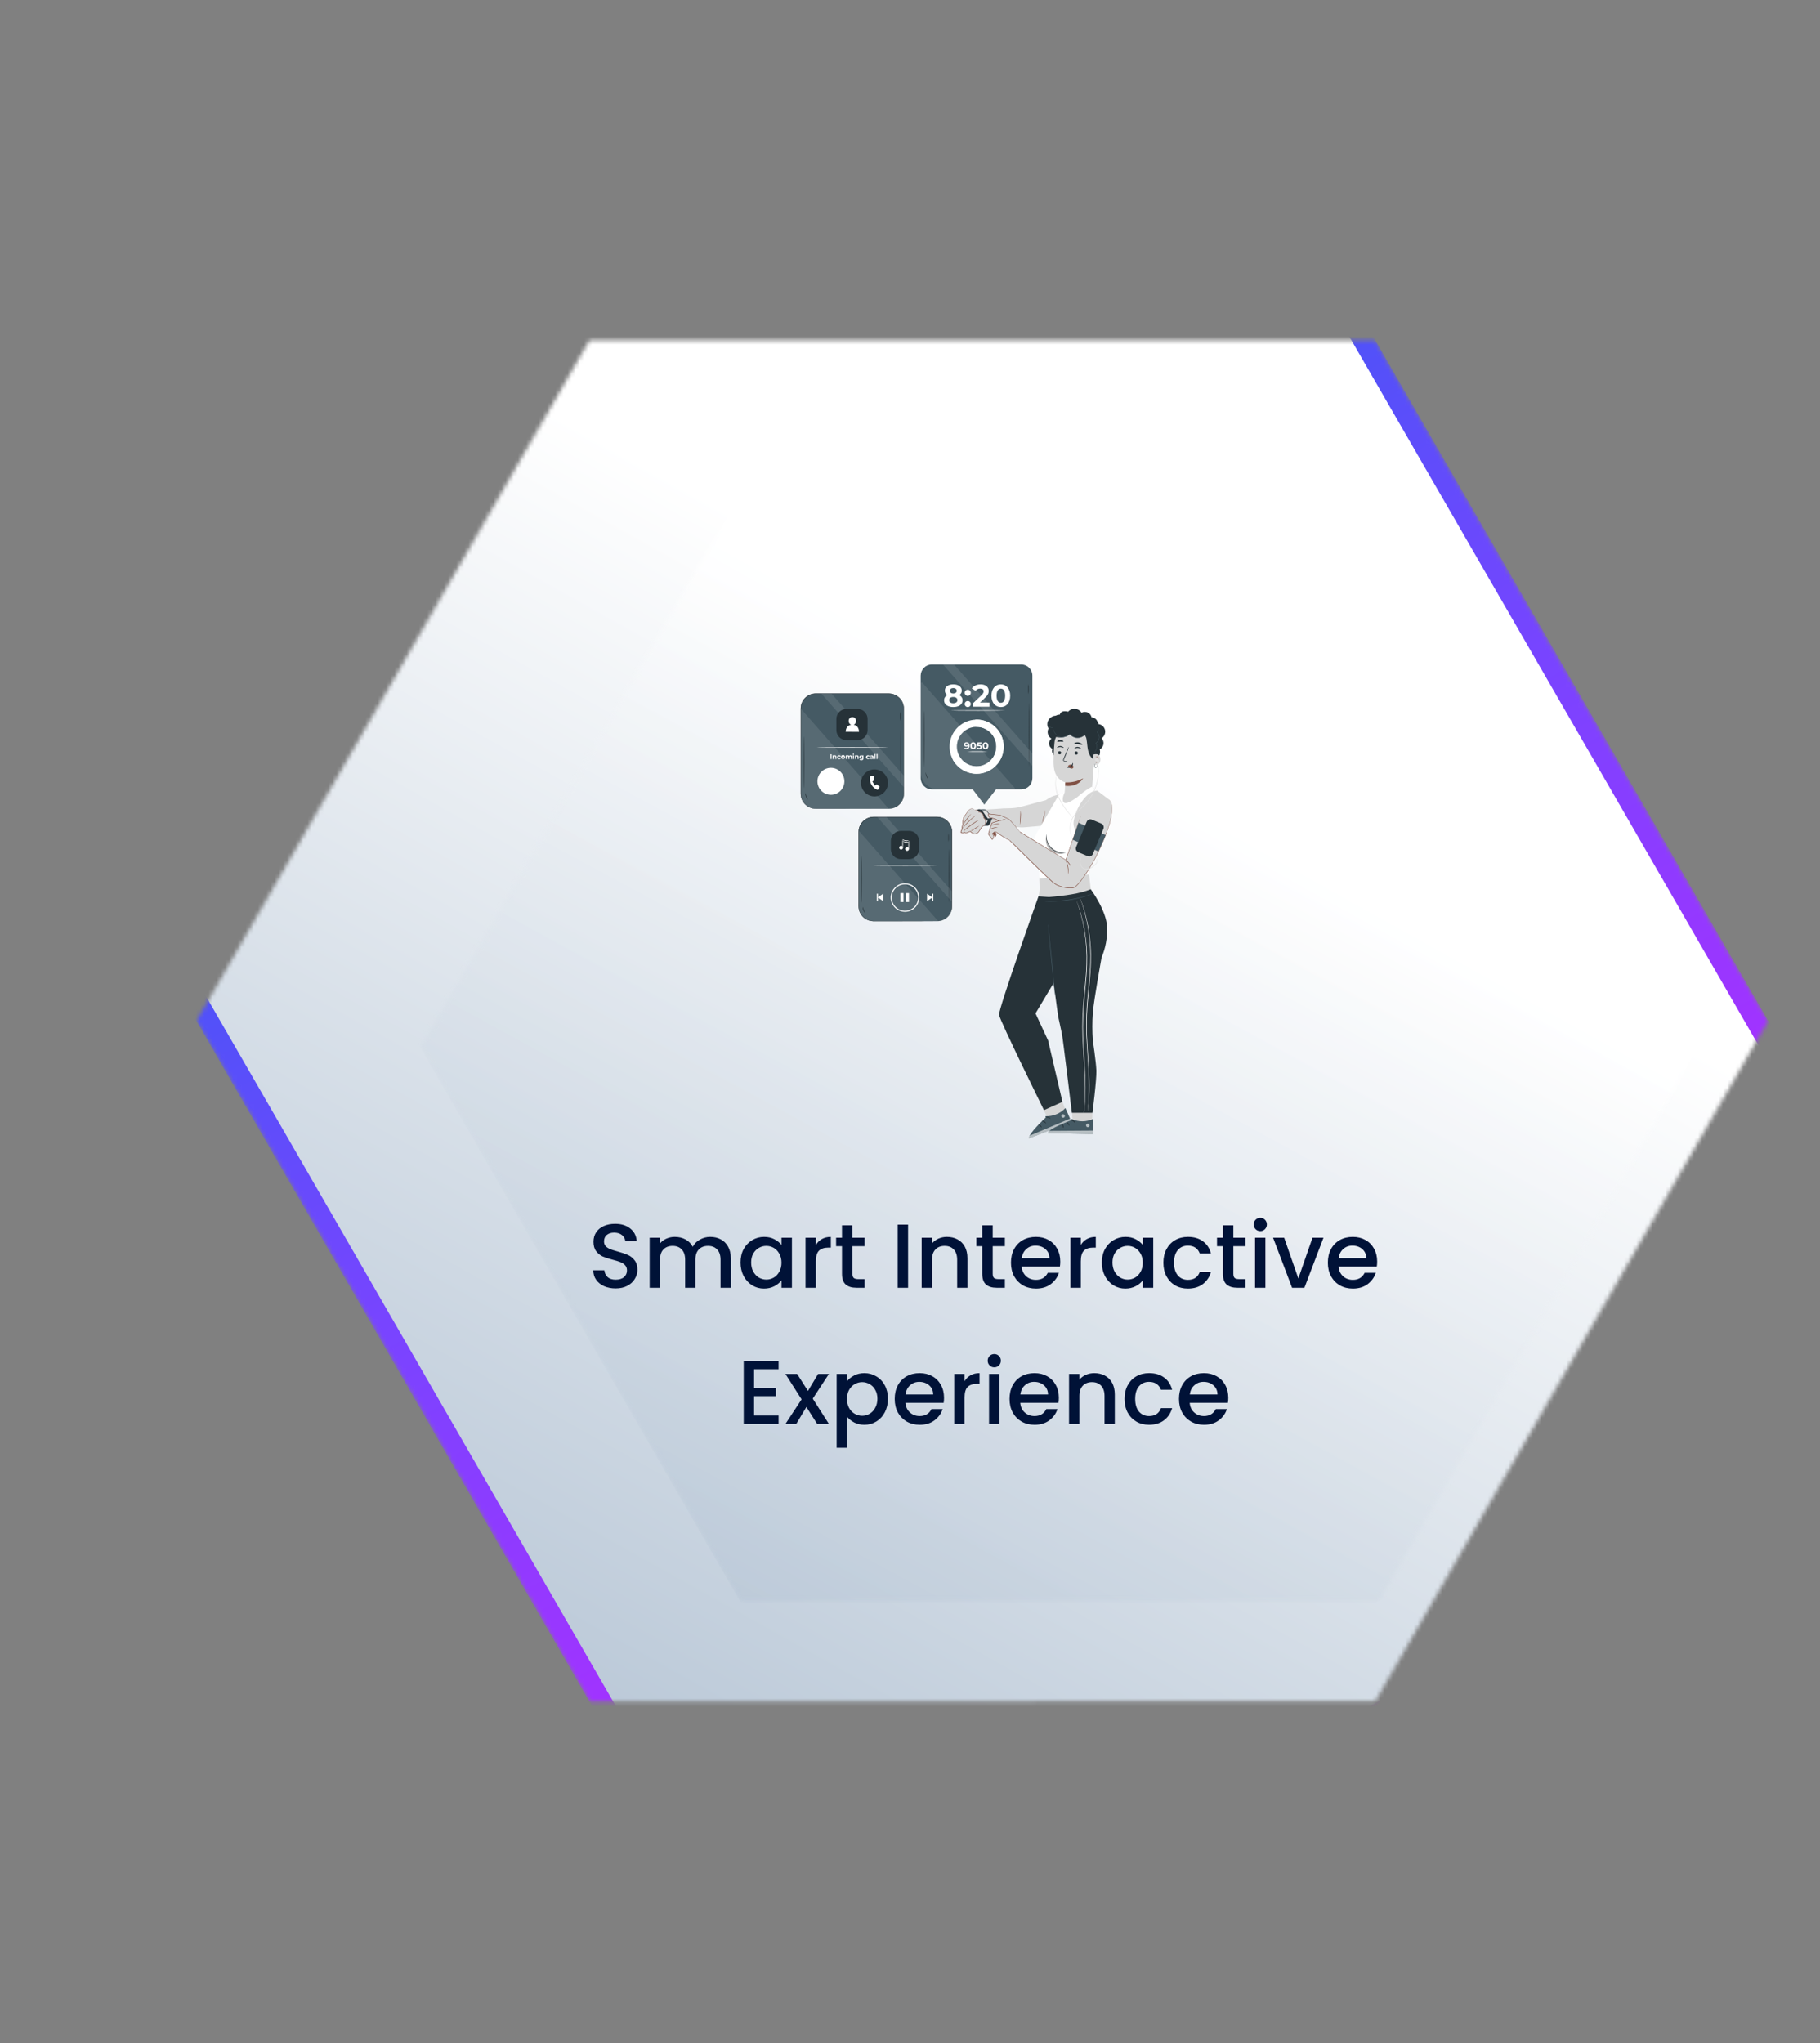 <svg width="441" height="495" viewBox="0 0 441 495" fill="none" xmlns="http://www.w3.org/2000/svg">
<rect x="0" y="0" width="441" height="495" fill="#808080" stroke="none"/>
<mask id="mask0_1187_21997" style="mask-type:luminance" maskUnits="userSpaceOnUse" x="47" y="82" width="382" height="331">
<path d="M333.246 82.454L380.844 164.892L428.442 247.33L380.835 329.778L333.222 412.225L238.01 412.233L142.797 412.238L95.198 329.8L47.6 247.362L95.213 164.916L142.825 82.466L238.036 82.457L333.246 82.454Z" fill="white"/>
</mask>
<g mask="url(#mask0_1187_21997)">
<path d="M-0.551 158.968L280.765 -3.441L475.335 333.547L194.02 495.955L-0.551 158.968Z" fill="url(#paint0_linear_1187_21997)" stroke="url(#paint1_linear_1187_21997)" stroke-width="5"/>
</g>
<mask id="mask1_1187_21997" style="mask-type:luminance" maskUnits="userSpaceOnUse" x="101" y="119" width="311" height="269">
<path d="M334.135 119.733L179.294 119.743L101.866 253.826L179.276 387.897L334.115 387.884L411.545 253.804L334.135 119.733Z" fill="white"/>
</mask>
<g mask="url(#mask1_1187_21997)">
<path d="M295.428 52.696L63.155 186.791L217.975 454.932L450.248 320.837L295.428 52.696Z" fill="url(#paint2_linear_1187_21997)" fill-opacity="0.8"/>
</g>
<path d="M149.174 312.154C148.148 312.154 147.224 311.978 146.402 311.626C145.581 311.259 144.936 310.746 144.466 310.086C143.997 309.426 143.762 308.656 143.762 307.776H146.446C146.505 308.436 146.762 308.979 147.216 309.404C147.686 309.829 148.338 310.042 149.174 310.042C150.04 310.042 150.714 309.837 151.198 309.426C151.682 309.001 151.924 308.458 151.924 307.798C151.924 307.285 151.77 306.867 151.462 306.544C151.169 306.221 150.795 305.972 150.34 305.796C149.9 305.62 149.284 305.429 148.492 305.224C147.495 304.96 146.681 304.696 146.05 304.432C145.434 304.153 144.906 303.728 144.466 303.156C144.026 302.584 143.806 301.821 143.806 300.868C143.806 299.988 144.026 299.218 144.466 298.558C144.906 297.898 145.522 297.392 146.314 297.04C147.106 296.688 148.023 296.512 149.064 296.512C150.546 296.512 151.756 296.886 152.694 297.634C153.648 298.367 154.176 299.379 154.278 300.67H151.506C151.462 300.113 151.198 299.636 150.714 299.24C150.23 298.844 149.592 298.646 148.8 298.646C148.082 298.646 147.495 298.829 147.04 299.196C146.586 299.563 146.358 300.091 146.358 300.78C146.358 301.249 146.498 301.638 146.776 301.946C147.07 302.239 147.436 302.474 147.876 302.65C148.316 302.826 148.918 303.017 149.68 303.222C150.692 303.501 151.514 303.779 152.144 304.058C152.79 304.337 153.332 304.769 153.772 305.356C154.227 305.928 154.454 306.698 154.454 307.666C154.454 308.443 154.242 309.177 153.816 309.866C153.406 310.555 152.797 311.113 151.99 311.538C151.198 311.949 150.26 312.154 149.174 312.154ZM172.088 299.68C173.041 299.68 173.892 299.878 174.64 300.274C175.402 300.67 175.996 301.257 176.422 302.034C176.862 302.811 177.082 303.75 177.082 304.85V312H174.596V305.224C174.596 304.139 174.324 303.31 173.782 302.738C173.239 302.151 172.498 301.858 171.56 301.858C170.621 301.858 169.873 302.151 169.316 302.738C168.773 303.31 168.502 304.139 168.502 305.224V312H166.016V305.224C166.016 304.139 165.744 303.31 165.202 302.738C164.659 302.151 163.918 301.858 162.98 301.858C162.041 301.858 161.293 302.151 160.736 302.738C160.193 303.31 159.922 304.139 159.922 305.224V312H157.414V299.878H159.922V301.264C160.332 300.765 160.853 300.377 161.484 300.098C162.114 299.819 162.789 299.68 163.508 299.68C164.476 299.68 165.341 299.885 166.104 300.296C166.866 300.707 167.453 301.301 167.864 302.078C168.23 301.345 168.802 300.765 169.58 300.34C170.357 299.9 171.193 299.68 172.088 299.68ZM179.437 305.884C179.437 304.667 179.686 303.589 180.185 302.65C180.698 301.711 181.388 300.985 182.253 300.472C183.133 299.944 184.101 299.68 185.157 299.68C186.11 299.68 186.939 299.871 187.643 300.252C188.362 300.619 188.934 301.081 189.359 301.638V299.878H191.889V312H189.359V310.196C188.934 310.768 188.354 311.245 187.621 311.626C186.888 312.007 186.052 312.198 185.113 312.198C184.072 312.198 183.118 311.934 182.253 311.406C181.388 310.863 180.698 310.115 180.185 309.162C179.686 308.194 179.437 307.101 179.437 305.884ZM189.359 305.928C189.359 305.092 189.183 304.366 188.831 303.75C188.494 303.134 188.046 302.665 187.489 302.342C186.932 302.019 186.33 301.858 185.685 301.858C185.04 301.858 184.438 302.019 183.881 302.342C183.324 302.65 182.869 303.112 182.517 303.728C182.18 304.329 182.011 305.048 182.011 305.884C182.011 306.72 182.18 307.453 182.517 308.084C182.869 308.715 183.324 309.199 183.881 309.536C184.453 309.859 185.054 310.02 185.685 310.02C186.33 310.02 186.932 309.859 187.489 309.536C188.046 309.213 188.494 308.744 188.831 308.128C189.183 307.497 189.359 306.764 189.359 305.928ZM197.691 301.638C198.058 301.022 198.542 300.545 199.143 300.208C199.759 299.856 200.485 299.68 201.321 299.68V302.276H200.683C199.701 302.276 198.953 302.525 198.439 303.024C197.941 303.523 197.691 304.388 197.691 305.62V312H195.183V299.878H197.691V301.638ZM206.553 301.924V308.634C206.553 309.089 206.655 309.419 206.861 309.624C207.081 309.815 207.447 309.91 207.961 309.91H209.501V312H207.521C206.391 312 205.526 311.736 204.925 311.208C204.323 310.68 204.023 309.822 204.023 308.634V301.924H202.593V299.878H204.023V296.864H206.553V299.878H209.501V301.924H206.553ZM220.035 296.71V312H217.527V296.71H220.035ZM229.444 299.68C230.397 299.68 231.248 299.878 231.996 300.274C232.758 300.67 233.352 301.257 233.778 302.034C234.203 302.811 234.416 303.75 234.416 304.85V312H231.93V305.224C231.93 304.139 231.658 303.31 231.116 302.738C230.573 302.151 229.832 301.858 228.894 301.858C227.955 301.858 227.207 302.151 226.65 302.738C226.107 303.31 225.836 304.139 225.836 305.224V312H223.328V299.878H225.836V301.264C226.246 300.765 226.767 300.377 227.398 300.098C228.043 299.819 228.725 299.68 229.444 299.68ZM240.541 301.924V308.634C240.541 309.089 240.644 309.419 240.849 309.624C241.069 309.815 241.436 309.91 241.949 309.91H243.489V312H241.509C240.38 312 239.514 311.736 238.913 311.208C238.312 310.68 238.011 309.822 238.011 308.634V301.924H236.581V299.878H238.011V296.864H240.541V299.878H243.489V301.924H240.541ZM256.91 305.642C256.91 306.097 256.881 306.507 256.822 306.874H247.56C247.634 307.842 247.993 308.619 248.638 309.206C249.284 309.793 250.076 310.086 251.014 310.086C252.364 310.086 253.317 309.521 253.874 308.392H256.58C256.214 309.507 255.546 310.423 254.578 311.142C253.625 311.846 252.437 312.198 251.014 312.198C249.856 312.198 248.814 311.941 247.89 311.428C246.981 310.9 246.262 310.167 245.734 309.228C245.221 308.275 244.964 307.175 244.964 305.928C244.964 304.681 245.214 303.589 245.712 302.65C246.226 301.697 246.937 300.963 247.846 300.45C248.77 299.937 249.826 299.68 251.014 299.68C252.158 299.68 253.178 299.929 254.072 300.428C254.967 300.927 255.664 301.631 256.162 302.54C256.661 303.435 256.91 304.469 256.91 305.642ZM254.292 304.85C254.278 303.926 253.948 303.185 253.302 302.628C252.657 302.071 251.858 301.792 250.904 301.792C250.039 301.792 249.298 302.071 248.682 302.628C248.066 303.171 247.7 303.911 247.582 304.85H254.292ZM261.887 301.638C262.253 301.022 262.737 300.545 263.339 300.208C263.955 299.856 264.681 299.68 265.517 299.68V302.276H264.879C263.896 302.276 263.148 302.525 262.635 303.024C262.136 303.523 261.887 304.388 261.887 305.62V312H259.379V299.878H261.887V301.638ZM266.986 305.884C266.986 304.667 267.235 303.589 267.734 302.65C268.247 301.711 268.937 300.985 269.802 300.472C270.682 299.944 271.65 299.68 272.706 299.68C273.659 299.68 274.488 299.871 275.192 300.252C275.911 300.619 276.483 301.081 276.908 301.638V299.878H279.438V312H276.908V310.196C276.483 310.768 275.903 311.245 275.17 311.626C274.437 312.007 273.601 312.198 272.662 312.198C271.621 312.198 270.667 311.934 269.802 311.406C268.937 310.863 268.247 310.115 267.734 309.162C267.235 308.194 266.986 307.101 266.986 305.884ZM276.908 305.928C276.908 305.092 276.732 304.366 276.38 303.75C276.043 303.134 275.595 302.665 275.038 302.342C274.481 302.019 273.879 301.858 273.234 301.858C272.589 301.858 271.987 302.019 271.43 302.342C270.873 302.65 270.418 303.112 270.066 303.728C269.729 304.329 269.56 305.048 269.56 305.884C269.56 306.72 269.729 307.453 270.066 308.084C270.418 308.715 270.873 309.199 271.43 309.536C272.002 309.859 272.603 310.02 273.234 310.02C273.879 310.02 274.481 309.859 275.038 309.536C275.595 309.213 276.043 308.744 276.38 308.128C276.732 307.497 276.908 306.764 276.908 305.928ZM281.896 305.928C281.896 304.681 282.145 303.589 282.644 302.65C283.157 301.697 283.861 300.963 284.756 300.45C285.651 299.937 286.677 299.68 287.836 299.68C289.303 299.68 290.513 300.032 291.466 300.736C292.434 301.425 293.087 302.415 293.424 303.706H290.718C290.498 303.105 290.146 302.635 289.662 302.298C289.178 301.961 288.569 301.792 287.836 301.792C286.809 301.792 285.988 302.159 285.372 302.892C284.771 303.611 284.47 304.623 284.47 305.928C284.47 307.233 284.771 308.253 285.372 308.986C285.988 309.719 286.809 310.086 287.836 310.086C289.288 310.086 290.249 309.448 290.718 308.172H293.424C293.072 309.404 292.412 310.387 291.444 311.12C290.476 311.839 289.273 312.198 287.836 312.198C286.677 312.198 285.651 311.941 284.756 311.428C283.861 310.9 283.157 310.167 282.644 309.228C282.145 308.275 281.896 307.175 281.896 305.928ZM298.849 301.924V308.634C298.849 309.089 298.952 309.419 299.157 309.624C299.377 309.815 299.744 309.91 300.257 309.91H301.797V312H299.817C298.688 312 297.823 311.736 297.221 311.208C296.62 310.68 296.319 309.822 296.319 308.634V301.924H294.889V299.878H296.319V296.864H298.849V299.878H301.797V301.924H298.849ZM305.385 298.272C304.93 298.272 304.549 298.118 304.241 297.81C303.933 297.502 303.779 297.121 303.779 296.666C303.779 296.211 303.933 295.83 304.241 295.522C304.549 295.214 304.93 295.06 305.385 295.06C305.825 295.06 306.199 295.214 306.507 295.522C306.815 295.83 306.969 296.211 306.969 296.666C306.969 297.121 306.815 297.502 306.507 297.81C306.199 298.118 305.825 298.272 305.385 298.272ZM306.617 299.878V312H304.109V299.878H306.617ZM314.596 309.756L318.028 299.878H320.69L316.07 312H313.078L308.48 299.878H311.164L314.596 309.756ZM333.696 305.642C333.696 306.097 333.666 306.507 333.608 306.874H324.346C324.419 307.842 324.778 308.619 325.424 309.206C326.069 309.793 326.861 310.086 327.8 310.086C329.149 310.086 330.102 309.521 330.66 308.392H333.366C332.999 309.507 332.332 310.423 331.364 311.142C330.41 311.846 329.222 312.198 327.8 312.198C326.641 312.198 325.6 311.941 324.676 311.428C323.766 310.9 323.048 310.167 322.52 309.228C322.006 308.275 321.75 307.175 321.75 305.928C321.75 304.681 321.999 303.589 322.498 302.65C323.011 301.697 323.722 300.963 324.632 300.45C325.556 299.937 326.612 299.68 327.8 299.68C328.944 299.68 329.963 299.929 330.858 300.428C331.752 300.927 332.449 301.631 332.948 302.54C333.446 303.435 333.696 304.469 333.696 305.642ZM331.078 304.85C331.063 303.926 330.733 303.185 330.088 302.628C329.442 302.071 328.643 301.792 327.69 301.792C326.824 301.792 326.084 302.071 325.468 302.628C324.852 303.171 324.485 303.911 324.368 304.85H331.078ZM182.717 331.734V336.222H187.997V338.268H182.717V342.954H188.657V345H180.209V329.688H188.657V331.734H182.717ZM196.938 338.862L200.854 345H198.016L195.398 340.886L192.934 345H190.316L194.232 339.038L190.316 332.878H193.154L195.772 336.992L198.236 332.878H200.854L196.938 338.862ZM205.232 334.66C205.658 334.103 206.237 333.633 206.97 333.252C207.704 332.871 208.532 332.68 209.456 332.68C210.512 332.68 211.473 332.944 212.338 333.472C213.218 333.985 213.908 334.711 214.406 335.65C214.905 336.589 215.154 337.667 215.154 338.884C215.154 340.101 214.905 341.194 214.406 342.162C213.908 343.115 213.218 343.863 212.338 344.406C211.473 344.934 210.512 345.198 209.456 345.198C208.532 345.198 207.711 345.015 206.992 344.648C206.274 344.267 205.687 343.797 205.232 343.24V350.764H202.724V332.878H205.232V334.66ZM212.602 338.884C212.602 338.048 212.426 337.329 212.074 336.728C211.737 336.112 211.282 335.65 210.71 335.342C210.153 335.019 209.552 334.858 208.906 334.858C208.276 334.858 207.674 335.019 207.102 335.342C206.545 335.665 206.09 336.134 205.738 336.75C205.401 337.366 205.232 338.092 205.232 338.928C205.232 339.764 205.401 340.497 205.738 341.128C206.09 341.744 206.545 342.213 207.102 342.536C207.674 342.859 208.276 343.02 208.906 343.02C209.552 343.02 210.153 342.859 210.71 342.536C211.282 342.199 211.737 341.715 212.074 341.084C212.426 340.453 212.602 339.72 212.602 338.884ZM228.744 338.642C228.744 339.097 228.715 339.507 228.656 339.874H219.394C219.468 340.842 219.827 341.619 220.472 342.206C221.118 342.793 221.91 343.086 222.848 343.086C224.198 343.086 225.151 342.521 225.708 341.392H228.414C228.048 342.507 227.38 343.423 226.412 344.142C225.459 344.846 224.271 345.198 222.848 345.198C221.69 345.198 220.648 344.941 219.724 344.428C218.815 343.9 218.096 343.167 217.568 342.228C217.055 341.275 216.798 340.175 216.798 338.928C216.798 337.681 217.048 336.589 217.546 335.65C218.06 334.697 218.771 333.963 219.68 333.45C220.604 332.937 221.66 332.68 222.848 332.68C223.992 332.68 225.012 332.929 225.906 333.428C226.801 333.927 227.498 334.631 227.996 335.54C228.495 336.435 228.744 337.469 228.744 338.642ZM226.126 337.85C226.112 336.926 225.782 336.185 225.136 335.628C224.491 335.071 223.692 334.792 222.738 334.792C221.873 334.792 221.132 335.071 220.516 335.628C219.9 336.171 219.534 336.911 219.416 337.85H226.126ZM233.721 334.638C234.087 334.022 234.571 333.545 235.173 333.208C235.789 332.856 236.515 332.68 237.351 332.68V335.276H236.713C235.73 335.276 234.982 335.525 234.469 336.024C233.97 336.523 233.721 337.388 233.721 338.62V345H231.213V332.878H233.721V334.638ZM240.932 331.272C240.477 331.272 240.096 331.118 239.788 330.81C239.48 330.502 239.326 330.121 239.326 329.666C239.326 329.211 239.48 328.83 239.788 328.522C240.096 328.214 240.477 328.06 240.932 328.06C241.372 328.06 241.746 328.214 242.054 328.522C242.362 328.83 242.516 329.211 242.516 329.666C242.516 330.121 242.362 330.502 242.054 330.81C241.746 331.118 241.372 331.272 240.932 331.272ZM242.164 332.878V345H239.656V332.878H242.164ZM256.567 338.642C256.567 339.097 256.537 339.507 256.479 339.874H247.217C247.29 340.842 247.649 341.619 248.295 342.206C248.94 342.793 249.732 343.086 250.671 343.086C252.02 343.086 252.973 342.521 253.531 341.392H256.237C255.87 342.507 255.203 343.423 254.235 344.142C253.281 344.846 252.093 345.198 250.671 345.198C249.512 345.198 248.471 344.941 247.547 344.428C246.637 343.9 245.919 343.167 245.391 342.228C244.877 341.275 244.621 340.175 244.621 338.928C244.621 337.681 244.87 336.589 245.369 335.65C245.882 334.697 246.593 333.963 247.503 333.45C248.427 332.937 249.483 332.68 250.671 332.68C251.815 332.68 252.834 332.929 253.729 333.428C254.623 333.927 255.32 334.631 255.819 335.54C256.317 336.435 256.567 337.469 256.567 338.642ZM253.949 337.85C253.934 336.926 253.604 336.185 252.959 335.628C252.313 335.071 251.514 334.792 250.561 334.792C249.695 334.792 248.955 335.071 248.339 335.628C247.723 336.171 247.356 336.911 247.239 337.85H253.949ZM265.151 332.68C266.104 332.68 266.955 332.878 267.703 333.274C268.465 333.67 269.059 334.257 269.485 335.034C269.91 335.811 270.123 336.75 270.123 337.85V345H267.637V338.224C267.637 337.139 267.365 336.31 266.823 335.738C266.28 335.151 265.539 334.858 264.601 334.858C263.662 334.858 262.914 335.151 262.357 335.738C261.814 336.31 261.543 337.139 261.543 338.224V345H259.035V332.878H261.543V334.264C261.953 333.765 262.474 333.377 263.105 333.098C263.75 332.819 264.432 332.68 265.151 332.68ZM272.486 338.928C272.486 337.681 272.735 336.589 273.234 335.65C273.747 334.697 274.451 333.963 275.346 333.45C276.241 332.937 277.267 332.68 278.426 332.68C279.893 332.68 281.103 333.032 282.056 333.736C283.024 334.425 283.677 335.415 284.014 336.706H281.308C281.088 336.105 280.736 335.635 280.252 335.298C279.768 334.961 279.159 334.792 278.426 334.792C277.399 334.792 276.578 335.159 275.962 335.892C275.361 336.611 275.06 337.623 275.06 338.928C275.06 340.233 275.361 341.253 275.962 341.986C276.578 342.719 277.399 343.086 278.426 343.086C279.878 343.086 280.839 342.448 281.308 341.172H284.014C283.662 342.404 283.002 343.387 282.034 344.12C281.066 344.839 279.863 345.198 278.426 345.198C277.267 345.198 276.241 344.941 275.346 344.428C274.451 343.9 273.747 343.167 273.234 342.228C272.735 341.275 272.486 340.175 272.486 338.928ZM297.623 338.642C297.623 339.097 297.594 339.507 297.535 339.874H288.273C288.347 340.842 288.706 341.619 289.351 342.206C289.997 342.793 290.789 343.086 291.727 343.086C293.077 343.086 294.03 342.521 294.587 341.392H297.293C296.927 342.507 296.259 343.423 295.291 344.142C294.338 344.846 293.15 345.198 291.727 345.198C290.569 345.198 289.527 344.941 288.603 344.428C287.694 343.9 286.975 343.167 286.447 342.228C285.934 341.275 285.677 340.175 285.677 338.928C285.677 337.681 285.927 336.589 286.425 335.65C286.939 334.697 287.65 333.963 288.559 333.45C289.483 332.937 290.539 332.68 291.727 332.68C292.871 332.68 293.891 332.929 294.785 333.428C295.68 333.927 296.377 334.631 296.875 335.54C297.374 336.435 297.623 337.469 297.623 338.642ZM295.005 337.85C294.991 336.926 294.661 336.185 294.015 335.628C293.37 335.071 292.571 334.792 291.617 334.792C290.752 334.792 290.011 335.071 289.395 335.628C288.779 336.171 288.413 336.911 288.295 337.85H295.005Z" fill="#001237"/>
<path d="M254.751 178.949C254.467 178.774 254.235 178.526 254.078 178.231C253.921 177.936 253.846 177.605 253.86 177.272C253.874 176.938 253.976 176.614 254.157 176.333C254.337 176.052 254.589 175.825 254.887 175.673L257.153 175.25C257.092 178.076 257.051 180.902 257.029 183.73C256.445 183.654 255.893 183.419 255.434 183.049C255.003 182.654 254.771 181.991 255.023 181.462C254.798 181.35 254.605 181.183 254.462 180.976C254.319 180.769 254.23 180.529 254.205 180.279C254.18 180.029 254.219 179.776 254.318 179.545C254.417 179.314 254.573 179.111 254.771 178.957L254.751 178.949Z" fill="#263238"/>
<path d="M265.546 178.736L265.597 177.728L259.609 176.395C257.76 176.143 255.693 177.94 255.517 179.799C255.323 181.866 255.166 184.398 255.363 185.951C255.761 189.07 258.135 189.542 258.135 189.542L257.943 192.609C257.868 194.4 259.365 194.841 261.156 194.919C261.999 194.956 262.823 194.664 263.455 194.105C264.086 193.545 264.474 192.762 264.538 191.921L265.546 178.736Z" fill="#D6D6D6"/>
<path d="M256.346 182.356C256.341 182.459 256.377 182.561 256.447 182.638C256.516 182.715 256.613 182.762 256.717 182.769C256.767 182.775 256.818 182.771 256.867 182.756C256.916 182.742 256.962 182.718 257.001 182.686C257.041 182.654 257.073 182.614 257.097 182.569C257.121 182.524 257.136 182.474 257.14 182.424C257.143 182.32 257.107 182.219 257.037 182.142C256.967 182.065 256.871 182.018 256.767 182.01C256.717 182.004 256.665 182.009 256.617 182.023C256.568 182.037 256.522 182.061 256.483 182.094C256.444 182.126 256.412 182.166 256.388 182.211C256.364 182.256 256.35 182.305 256.346 182.356Z" fill="#263238"/>
<path d="M256.144 181.146C256.192 181.199 256.499 180.985 256.928 181C257.356 181.015 257.663 181.252 257.714 181.186C257.764 181.121 257.689 181.07 257.555 180.965C257.374 180.831 257.156 180.756 256.93 180.75C256.707 180.744 256.488 180.807 256.303 180.932C256.156 181.03 256.109 181.121 256.144 181.146Z" fill="#263238"/>
<path d="M260.38 182.419C260.375 182.523 260.412 182.625 260.481 182.703C260.55 182.78 260.647 182.828 260.751 182.835C260.803 182.842 260.856 182.838 260.907 182.824C260.958 182.809 261.005 182.784 261.046 182.751C261.086 182.717 261.12 182.676 261.143 182.629C261.167 182.581 261.181 182.53 261.184 182.477C261.188 182.373 261.151 182.272 261.081 182.195C261.012 182.118 260.915 182.071 260.811 182.064C260.759 182.057 260.706 182.061 260.656 182.075C260.606 182.089 260.559 182.114 260.518 182.147C260.478 182.181 260.445 182.222 260.421 182.269C260.397 182.316 260.383 182.367 260.38 182.419Z" fill="#263238"/>
<path d="M260.345 181.357C260.393 181.41 260.703 181.196 261.131 181.211C261.56 181.226 261.867 181.448 261.915 181.398C261.963 181.347 261.892 181.279 261.756 181.176C261.575 181.042 261.357 180.967 261.131 180.962C260.908 180.953 260.688 181.017 260.504 181.143C260.37 181.239 260.322 181.332 260.345 181.357Z" fill="#263238"/>
<path d="M258.689 184.492C258.466 184.414 258.234 184.365 257.999 184.346C257.888 184.331 257.784 184.305 257.769 184.23C257.763 184.116 257.792 184.004 257.852 183.907C257.963 183.655 258.079 183.371 258.203 183.083C258.689 181.911 259.044 180.946 258.996 180.926C258.949 180.906 258.518 181.843 258.031 183.015L257.694 183.844C257.621 183.974 257.596 184.126 257.623 184.273C257.638 184.312 257.662 184.347 257.692 184.376C257.723 184.405 257.759 184.426 257.799 184.439C257.859 184.456 257.921 184.467 257.983 184.469C258.217 184.508 258.454 184.515 258.689 184.492Z" fill="#263238"/>
<path d="M258.13 189.556C259.631 189.628 261.123 189.287 262.444 188.57C262.444 188.57 261.298 190.76 258.09 190.377L258.13 189.556Z" fill="#815144"/>
<path d="M258.84 185.527C258.925 185.428 259.034 185.352 259.157 185.308C259.28 185.264 259.412 185.252 259.541 185.275C259.635 185.286 259.726 185.316 259.809 185.364C259.891 185.411 259.963 185.475 260.02 185.552C260.073 185.624 260.104 185.711 260.107 185.801C260.11 185.891 260.086 185.98 260.037 186.056C259.966 186.131 259.874 186.183 259.773 186.205C259.672 186.227 259.566 186.218 259.47 186.179C259.27 186.102 259.088 185.985 258.933 185.836C258.886 185.801 258.845 185.756 258.815 185.705C258.799 185.682 258.791 185.654 258.791 185.626C258.791 185.598 258.799 185.57 258.815 185.547" fill="#815144"/>
<path d="M259.942 184.822C259.873 184.822 259.858 185.283 259.45 185.601C259.042 185.918 258.548 185.853 258.54 185.916C258.533 185.979 258.649 186.009 258.858 186.022C259.13 186.035 259.398 185.951 259.614 185.785C259.822 185.626 259.961 185.392 259.999 185.132C260.022 184.938 259.974 184.822 259.942 184.822Z" fill="#263238"/>
<path d="M260.287 180.143C260.325 180.261 260.756 180.219 261.255 180.294C261.754 180.37 262.159 180.521 262.23 180.418C262.26 180.37 262.195 180.256 262.033 180.141C261.82 179.992 261.575 179.897 261.318 179.863C261.064 179.826 260.805 179.848 260.562 179.929C260.365 179.999 260.269 180.088 260.287 180.143Z" fill="#263238"/>
<path d="M256.192 179.677C256.265 179.775 256.563 179.677 256.918 179.677C257.273 179.677 257.573 179.762 257.644 179.677C257.676 179.626 257.631 179.528 257.503 179.425C257.33 179.308 257.126 179.246 256.918 179.246C256.71 179.246 256.506 179.308 256.333 179.425C256.205 179.528 256.159 179.626 256.192 179.677Z" fill="#263238"/>
<path d="M254.514 176.99C254.214 176.759 253.989 176.445 253.866 176.086C253.743 175.728 253.729 175.341 253.824 174.974C253.93 174.611 254.128 174.281 254.398 174.016C254.669 173.752 255.003 173.561 255.368 173.462C255.517 173.424 255.669 173.4 255.822 173.392C256.12 173.227 256.454 173.14 256.795 173.14C256.84 172.943 256.942 172.763 257.088 172.623C257.234 172.483 257.418 172.389 257.616 172.351C258.014 172.281 258.424 172.309 258.808 172.434C259.016 172.193 259.277 172.004 259.572 171.882C259.866 171.761 260.185 171.71 260.502 171.735C260.82 171.759 261.127 171.858 261.399 172.023C261.672 172.189 261.901 172.416 262.069 172.686C262.295 172.561 262.547 172.49 262.805 172.479C263.063 172.469 263.32 172.519 263.556 172.625C263.791 172.732 263.998 172.892 264.161 173.093C264.323 173.294 264.436 173.53 264.491 173.782C264.802 173.8 265.101 173.906 265.353 174.088C265.606 174.27 265.8 174.521 265.915 174.811C266.051 174.996 266.144 175.21 266.189 175.436C266.568 175.488 266.922 175.656 267.202 175.916C267.482 176.176 267.676 176.516 267.756 176.89C267.837 177.263 267.801 177.653 267.652 178.005C267.504 178.358 267.251 178.656 266.928 178.86C267.111 179.052 267.247 179.284 267.324 179.538C267.402 179.791 267.42 180.06 267.376 180.321C267.333 180.583 267.228 180.831 267.072 181.045C266.916 181.26 266.712 181.435 266.477 181.557C266.557 181.841 266.579 182.138 266.54 182.431C266.502 182.724 266.405 183.006 266.255 183.26C266.137 183.493 265.937 183.673 265.693 183.764C265.681 183.805 265.664 183.844 265.642 183.88C265.448 184.165 264.995 184.024 264.73 183.802C264.09 183.26 263.763 182.429 263.601 181.605C263.44 180.781 263.422 179.936 263.269 179.112C263.269 179.095 263.269 179.074 263.269 179.054C263.203 178.712 263.06 178.389 262.85 178.109C262.61 178.28 262.357 178.432 262.094 178.565C261.609 178.774 261.07 178.823 260.556 178.704C260.042 178.585 259.578 178.305 259.234 177.905C258.569 178.425 257.744 178.697 256.901 178.676C256.064 178.651 255.242 178.47 254.617 177.92C254.453 177.78 254.333 177.595 254.27 177.389C254.255 177.304 254.272 177.217 254.317 177.143C254.362 177.07 254.432 177.016 254.514 176.99Z" fill="#263238"/>
<path d="M264.919 182.827C264.959 182.807 266.605 182.24 266.632 183.946C266.66 185.652 264.939 185.327 264.936 185.276C264.934 185.226 264.919 182.827 264.919 182.827Z" fill="#D6D6D6"/>
<path d="M265.448 184.624C265.448 184.624 265.478 184.645 265.528 184.667C265.599 184.696 265.679 184.696 265.75 184.667C265.859 184.595 265.947 184.496 266.005 184.379C266.063 184.262 266.089 184.132 266.08 184.002C266.083 183.856 266.052 183.711 265.989 183.579C265.973 183.526 265.943 183.478 265.904 183.438C265.864 183.399 265.816 183.371 265.763 183.354C265.728 183.346 265.692 183.349 265.661 183.365C265.629 183.38 265.603 183.406 265.589 183.437C265.566 183.485 265.589 183.521 265.568 183.523C265.548 183.526 265.533 183.495 265.546 183.425C265.553 183.382 265.577 183.343 265.611 183.317C265.634 183.299 265.66 183.285 265.687 183.278C265.715 183.27 265.744 183.268 265.773 183.271C265.842 183.283 265.908 183.312 265.963 183.356C266.018 183.4 266.061 183.458 266.088 183.523C266.163 183.67 266.201 183.832 266.198 183.997C266.212 184.151 266.179 184.305 266.104 184.439C266.029 184.574 265.915 184.683 265.778 184.753C265.732 184.767 265.683 184.77 265.636 184.763C265.588 184.756 265.543 184.739 265.503 184.713C265.45 184.665 265.44 184.627 265.448 184.624Z" fill="#815144"/>
<path d="M253.92 174.697C253.92 174.697 253.92 174.71 253.904 174.735C253.89 174.775 253.879 174.817 253.872 174.859C253.834 175.064 253.847 175.276 253.908 175.476C253.969 175.675 254.076 175.858 254.222 176.008C254.465 176.251 254.793 176.392 255.137 176.401L255.106 176.373C255.186 176.926 255.423 177.445 255.789 177.867C255.991 178.108 256.24 178.304 256.52 178.445C256.826 178.585 257.164 178.64 257.498 178.603C257.824 178.576 258.144 178.501 258.448 178.382C258.738 178.276 259.007 178.119 259.242 177.918H259.191C259.581 178.312 260.071 178.594 260.608 178.734C261.035 178.82 261.478 178.79 261.89 178.646C262.159 178.555 262.41 178.418 262.634 178.243C262.712 178.18 262.767 178.13 262.805 178.094C262.824 178.077 262.842 178.057 262.858 178.036C262.858 178.036 262.777 178.107 262.619 178.223C262.393 178.388 262.143 178.516 261.878 178.603C261.471 178.737 261.037 178.761 260.618 178.674C260.095 178.531 259.619 178.252 259.239 177.865L259.217 177.842L259.189 177.865C258.959 178.058 258.696 178.209 258.413 178.308C258.116 178.427 257.804 178.501 257.485 178.528C257.164 178.561 256.839 178.508 256.545 178.374C256.27 178.241 256.026 178.052 255.827 177.82C255.469 177.408 255.234 176.904 255.149 176.366V176.34H255.137C254.811 176.331 254.501 176.201 254.267 175.975C254.09 175.801 253.968 175.578 253.917 175.335C253.885 175.18 253.879 175.021 253.899 174.864C253.907 174.753 253.925 174.697 253.92 174.697Z" fill="#455A64"/>
<path d="M265.95 175.334C266.014 175.526 266.062 175.722 266.096 175.921C266.167 176.443 266.067 176.973 265.811 177.433L265.796 177.458L265.819 177.476C266.027 177.664 266.182 177.904 266.267 178.172C266.359 178.467 266.359 178.783 266.267 179.079C266.146 179.462 265.884 179.784 265.534 179.981L265.504 179.996L265.519 180.029C265.682 180.359 265.748 180.728 265.71 181.095C265.683 181.384 265.597 181.664 265.458 181.919C265.329 182.144 265.165 182.348 264.972 182.521C264.972 182.521 264.987 182.521 265.015 182.491C265.057 182.462 265.098 182.43 265.136 182.395C265.279 182.264 265.402 182.111 265.498 181.941C265.649 181.685 265.743 181.398 265.773 181.102C265.816 180.723 265.751 180.339 265.584 179.996L265.569 180.046C265.938 179.842 266.214 179.504 266.34 179.101C266.44 178.792 266.44 178.459 266.34 178.149C266.248 177.873 266.083 177.627 265.864 177.436V177.481C266.119 177.005 266.208 176.456 266.116 175.924C266.091 175.775 266.051 175.629 265.997 175.488C265.98 175.44 265.96 175.405 265.95 175.379C265.939 175.354 265.952 175.334 265.95 175.334Z" fill="#455A64"/>
<path d="M265.844 185.221C265.866 185.321 265.877 185.423 265.877 185.526C265.87 185.633 265.827 185.735 265.753 185.813C265.708 185.858 265.652 185.891 265.591 185.908C265.53 185.925 265.465 185.926 265.403 185.912C265.343 185.892 265.291 185.855 265.253 185.805C265.215 185.755 265.192 185.695 265.189 185.632C265.181 185.523 265.202 185.413 265.249 185.314C265.303 185.224 265.352 185.132 265.396 185.037C265.315 185.108 265.25 185.193 265.202 185.289C265.14 185.393 265.111 185.514 265.118 185.634C265.124 185.709 265.148 185.781 265.189 185.844C265.234 185.912 265.302 185.962 265.381 185.985C265.456 186.003 265.534 186.001 265.609 185.98C265.683 185.958 265.75 185.917 265.804 185.861C265.886 185.769 265.932 185.65 265.932 185.526C265.939 185.417 265.908 185.309 265.844 185.221Z" fill="#263238"/>
<path d="M236.692 196.248C236.692 196.248 242.045 195.978 242.652 195.9C243.751 195.762 245.437 196.016 247.722 195.381C250.701 194.55 253.254 193.922 253.345 193.897C253.508 193.849 255.293 192.33 257.518 192.513L258.752 197.541L255.907 199.741C255.907 199.741 247.937 200.517 247.536 200.467C247.135 200.416 238.109 199.935 238.109 199.935L237.244 197.196L236.692 196.248Z" fill="#D6D6D6"/>
<path d="M247.133 199.841C247.095 199.841 247.156 199.085 247.204 198.132C247.251 197.18 247.269 196.424 247.307 196.424C247.377 196.992 247.386 197.567 247.335 198.137C247.327 198.711 247.26 199.282 247.133 199.841Z" fill="#815144"/>
<path d="M252.54 199.537C252.49 199.537 252.679 198.494 253.012 197.249C253.175 196.626 253.337 196.065 253.46 195.661C253.514 195.438 253.59 195.221 253.687 195.014C253.662 195.241 253.615 195.465 253.548 195.684L253.14 197.282C252.981 197.884 252.84 198.426 252.722 198.877C252.674 199.1 252.614 199.321 252.54 199.537Z" fill="#815144"/>
<path d="M237.811 196.141C237.811 196.141 237.345 196.408 237.375 196.604C237.406 196.801 238.759 198.62 238.986 198.681C239.41 198.7 239.836 198.653 240.246 198.54L240.548 198.215L238.857 196.141H237.811Z" fill="#263238"/>
<path d="M237.909 196.286C237.909 196.286 239.315 198.319 239.371 198.302L240.379 198.193L238.839 196.283L237.909 196.286Z" fill="#E0E0E0"/>
<path d="M239.331 198.584C239.315 198.854 239.228 199.115 239.079 199.34C238.824 199.626 238.53 199.874 238.204 200.076H239.416C239.602 199.887 239.771 199.681 239.92 199.461C240.09 199.166 240.189 198.836 240.21 198.496L239.331 198.584Z" fill="#263238"/>
<path d="M238.048 196.238C238.048 196.238 238.048 196.207 237.731 196.139C237.413 196.071 236.806 195.923 236.423 196.591L236.763 196.742H237.355L237.698 196.316L238.048 196.238Z" fill="#263238"/>
<path d="M236.148 196.172C236.061 196.083 235.957 196.013 235.841 195.967C235.726 195.921 235.602 195.9 235.477 195.905C235.153 195.976 234.862 196.153 234.651 196.409C234.54 196.543 233.514 198.06 233.514 198.06C233.514 198.06 233.156 199.458 233.378 199.741C233.378 199.741 232.977 200.371 233.156 200.844C233.156 200.844 232.776 201.542 232.889 201.676C233.007 201.758 233.147 201.802 233.29 201.802C233.433 201.802 233.573 201.758 233.691 201.676C233.812 201.753 233.952 201.796 234.096 201.8C234.239 201.804 234.382 201.769 234.507 201.699C234.705 201.574 234.918 201.477 235.142 201.409C235.142 201.409 235.744 202.011 236.15 202.011C236.368 202.011 236.583 201.955 236.774 201.85C236.965 201.745 237.127 201.593 237.244 201.409C237.421 201.082 237.614 200.764 237.823 200.456C238.048 200.159 238.627 199.872 238.761 199.557C238.894 199.242 238.962 198.44 238.36 198.082C238.393 197.792 238.32 197.5 238.156 197.258C237.992 197.016 237.747 196.841 237.466 196.764L237.214 196.744C237.214 196.744 237.151 196.172 236.148 196.172Z" fill="#D6D6D6"/>
<path d="M236.148 196.173H236.236C236.32 196.172 236.405 196.177 236.488 196.188C236.628 196.208 236.763 196.249 236.889 196.312C236.978 196.355 237.056 196.417 237.118 196.494C237.18 196.57 237.225 196.66 237.249 196.755L237.219 196.728L237.471 196.748C237.737 196.819 237.973 196.972 238.146 197.186C238.341 197.451 238.43 197.779 238.398 198.106L238.373 198.056C238.579 198.177 238.735 198.367 238.814 198.592C238.898 198.83 238.918 199.085 238.875 199.333C238.859 199.468 238.811 199.598 238.736 199.711C238.653 199.819 238.557 199.916 238.449 199.998C238.232 200.151 238.031 200.327 237.852 200.523C237.691 200.755 237.545 200.996 237.413 201.246C237.34 201.378 237.256 201.504 237.161 201.621C237.059 201.74 236.936 201.84 236.798 201.916C236.659 201.995 236.507 202.048 236.35 202.072C236.267 202.088 236.182 202.094 236.098 202.09C236.011 202.084 235.926 202.063 235.846 202.03C235.554 201.891 235.29 201.701 235.064 201.47L235.125 201.488H235.102C234.863 201.577 234.631 201.685 234.409 201.81C234.282 201.863 234.144 201.883 234.007 201.87C233.87 201.858 233.738 201.812 233.623 201.737H233.706C233.641 201.792 233.566 201.832 233.485 201.857C233.404 201.882 233.319 201.89 233.235 201.881C233.156 201.878 233.077 201.866 233.001 201.843C232.925 201.813 232.839 201.803 232.781 201.682C232.767 201.597 232.775 201.51 232.807 201.43C232.829 201.357 232.854 201.289 232.882 201.221C232.94 201.085 233.003 200.956 233.069 200.83V200.873C233.007 200.671 233.007 200.455 233.069 200.253C233.121 200.064 233.2 199.883 233.303 199.716V199.784C233.23 199.635 233.202 199.468 233.222 199.303C233.228 199.156 233.243 199.01 233.268 198.864C233.309 198.591 233.365 198.321 233.434 198.053C233.762 197.582 234.061 197.156 234.326 196.778C234.438 196.596 234.57 196.427 234.719 196.274C234.852 196.146 235.005 196.042 235.173 195.966C235.309 195.905 235.46 195.882 235.609 195.901C235.716 195.919 235.818 195.958 235.909 196.017C235.966 196.051 236.018 196.091 236.065 196.138C236.082 196.153 236.097 196.17 236.11 196.188C236.041 196.136 235.968 196.087 235.894 196.042C235.788 195.981 235.669 195.947 235.547 195.943C235.426 195.939 235.305 195.965 235.195 196.019C235.037 196.097 234.892 196.2 234.767 196.324C234.625 196.48 234.499 196.649 234.389 196.828L233.555 198.101V198.083C233.494 198.335 233.439 198.605 233.399 198.885C233.378 199.027 233.364 199.17 233.358 199.313C233.344 199.45 233.365 199.589 233.419 199.716L233.442 199.752L233.421 199.784C233.326 199.941 233.254 200.111 233.207 200.288C233.152 200.465 233.152 200.655 233.207 200.833V200.86L233.195 200.886C233.128 201.008 233.067 201.134 233.013 201.264C232.986 201.328 232.963 201.393 232.943 201.46C232.921 201.517 232.912 201.578 232.917 201.639C232.953 201.679 233.001 201.706 233.053 201.717C233.119 201.735 233.187 201.745 233.255 201.747C233.321 201.755 233.388 201.75 233.452 201.732C233.516 201.714 233.576 201.683 233.628 201.642L233.666 201.604L233.711 201.634C233.809 201.695 233.92 201.732 234.036 201.742C234.151 201.752 234.267 201.735 234.374 201.692C234.6 201.564 234.836 201.455 235.08 201.364H235.112H235.145L235.173 201.39C235.385 201.609 235.635 201.789 235.911 201.921C235.975 201.95 236.043 201.967 236.113 201.972C236.184 201.974 236.256 201.969 236.327 201.957C236.47 201.934 236.607 201.887 236.733 201.815C236.856 201.752 236.967 201.666 237.06 201.563C237.149 201.452 237.227 201.333 237.295 201.208C237.429 200.955 237.579 200.71 237.743 200.475C237.929 200.271 238.138 200.089 238.366 199.933C238.464 199.859 238.553 199.775 238.633 199.681C238.698 199.582 238.74 199.469 238.754 199.351C238.808 199.134 238.796 198.905 238.717 198.695C238.639 198.486 238.499 198.305 238.315 198.177L238.288 198.161V198.126C238.318 197.824 238.238 197.521 238.061 197.274C237.901 197.071 237.682 196.922 237.433 196.851L237.181 196.826H237.156V196.798C237.134 196.712 237.094 196.631 237.039 196.561C236.984 196.491 236.915 196.434 236.836 196.392C236.717 196.327 236.589 196.281 236.455 196.256C236.266 196.181 236.143 196.183 236.148 196.173Z" fill="#815144"/>
<path d="M237.33 200.066C236.997 200.348 236.636 200.595 236.254 200.805C235.893 201.051 235.509 201.261 235.107 201.432C235.44 201.149 235.802 200.902 236.186 200.694C236.545 200.447 236.929 200.237 237.33 200.066Z" fill="#815144"/>
<path d="M237.244 198.604C237.065 198.759 236.874 198.899 236.672 199.022C236.311 199.274 235.812 199.614 235.271 200.005C234.729 200.395 234.243 200.761 233.897 201.013C233.828 201.057 233.77 201.116 233.726 201.186C233.683 201.256 233.655 201.334 233.645 201.416C233.649 201.477 233.661 201.537 233.683 201.595C233.683 201.595 233.61 201.552 233.595 201.418C233.593 201.326 233.613 201.234 233.654 201.152C233.695 201.069 233.755 200.997 233.829 200.942C234.167 200.655 234.643 200.282 235.188 199.889C235.732 199.496 236.238 199.165 236.614 198.936C236.812 198.804 237.023 198.692 237.244 198.604Z" fill="#815144"/>
<path d="M236.458 197.541C236.302 197.705 236.133 197.856 235.954 197.995C235.634 198.267 235.198 198.65 234.745 199.096C234.291 199.542 233.893 199.965 233.613 200.278C233.471 200.458 233.314 200.626 233.145 200.782C233.256 200.583 233.39 200.397 233.543 200.227C233.888 199.801 234.258 199.395 234.651 199.013C235.044 198.629 235.459 198.269 235.894 197.934C236.066 197.782 236.256 197.65 236.458 197.541Z" fill="#815144"/>
<path d="M235.299 197.166C235.329 197.191 234.88 197.748 234.356 198.459C233.832 199.169 233.431 199.762 233.398 199.741C233.897 198.791 234.537 197.923 235.299 197.166Z" fill="#815144"/>
<path d="M237.408 196.682C237.408 196.682 237.377 196.664 237.362 196.617C237.361 196.604 237.361 196.591 237.362 196.579C237.36 196.568 237.36 196.557 237.362 196.546V196.516C237.379 196.481 237.399 196.447 237.42 196.415C237.476 196.335 237.539 196.259 237.607 196.188L237.672 196.128C237.694 196.112 237.719 196.103 237.745 196.102H237.791H237.972C238.272 196.072 238.575 196.089 238.869 196.153C238.577 196.219 238.277 196.247 237.977 196.233H237.798H237.748L237.692 196.281C237.614 196.352 237.546 196.42 237.493 196.475L237.428 196.554C237.428 196.569 237.428 196.569 237.428 196.579V196.614C237.413 196.652 237.415 196.677 237.408 196.682Z" fill="#455A64"/>
<path d="M239.371 198.295C239.399 198.315 239.371 198.428 239.275 198.547C239.179 198.665 239.061 198.733 239.041 198.701C239.021 198.668 239.086 198.585 239.169 198.469C239.252 198.353 239.341 198.272 239.371 198.295Z" fill="#455A64"/>
<path d="M240.457 198.322C240.472 198.334 240.407 198.43 240.291 198.574H240.271C240.124 198.609 239.93 198.647 239.716 198.682C239.512 198.73 239.302 198.745 239.094 198.727C238.925 198.7 238.854 198.591 238.874 198.581C238.949 198.611 239.027 198.63 239.106 198.637C239.304 198.625 239.5 198.597 239.693 198.554C239.908 198.518 240.107 198.491 240.255 198.478L240.228 198.493C240.354 198.38 240.444 198.309 240.457 198.322Z" fill="#455A64"/>
<path d="M268.699 193.69L265.927 191.609L264.576 190.621L258.596 191.765C258.596 191.765 256.104 192.836 255.522 193.146C254.94 193.456 252.967 193.844 253.198 196.747C253.342 198.411 253.336 200.084 253.181 201.747L251.838 212.873L251.921 215.448C251.921 215.448 251.608 217.661 251.57 219.016L264.543 217.736L263.898 211.885L264.677 203.773L268.699 193.69Z" fill="#D6D6D6"/>
<path d="M256.587 192.528C256.587 192.528 252.303 199.927 251.782 200.862C251.26 201.797 250.431 202.682 250.534 204.761C250.638 206.84 251.835 209.337 251.835 209.337V212.865L263.898 211.877L264.676 203.765C264.676 203.765 259.384 202.571 260.206 198.672C261.027 194.774 263.898 191.289 265.924 191.601L264.573 190.613C264.573 190.613 263.288 191.158 260.992 193.161C260.992 193.161 258.649 194.925 257.915 194.507C256.963 193.967 257.976 191.987 257.976 191.987L256.587 192.528Z" fill="white"/>
<path d="M258.279 206.616C258.185 206.65 258.086 206.67 257.986 206.674C257.714 206.704 257.44 206.704 257.167 206.674C256.257 206.582 255.404 206.189 254.744 205.556C254.083 204.924 253.653 204.089 253.521 203.184C253.479 202.913 253.466 202.639 253.483 202.365C253.484 202.265 253.499 202.166 253.526 202.07C253.527 202.437 253.556 202.804 253.612 203.167C253.763 204.043 254.191 204.847 254.834 205.462C255.476 206.077 256.298 206.47 257.18 206.584C257.545 206.622 257.912 206.633 258.279 206.616Z" fill="#263238"/>
<g opacity="0.3">
<path d="M254.853 205.52C253.941 204.822 253.626 203.628 253.528 202.436C253.233 203.648 253.528 205.137 254.45 205.976C254.919 206.393 255.49 206.678 256.104 206.804C256.719 206.929 257.356 206.891 257.951 206.692C256.832 206.586 255.762 206.181 254.853 205.52Z" fill="black"/>
</g>
<path d="M256.981 265.826L258.536 269.841L255.517 271.529L253.746 270.67L252.042 267.074L256.981 265.826Z" fill="#D6D6D6"/>
<path d="M253.301 270.424L253.417 270.731C253.417 270.731 249.015 274.796 249.335 275.804L259.634 271.825L258.16 268.461C257.539 269.118 256.783 269.633 255.945 269.972C255.106 270.31 254.205 270.465 253.301 270.424Z" fill="#455A64"/>
<g opacity="0.6">
<path d="M257.55 269.962C257.661 269.952 257.771 269.985 257.859 270.052C257.947 270.12 258.007 270.218 258.027 270.327C258.04 270.439 258.008 270.552 257.939 270.641C257.869 270.73 257.768 270.788 257.656 270.803C257.539 270.812 257.422 270.777 257.329 270.705C257.236 270.633 257.173 270.529 257.152 270.413C257.152 270.191 257.361 269.931 257.583 269.959" fill="white"/>
</g>
<g opacity="0.6">
<path d="M259.635 271.835L259.285 271.023L249.54 275.134C249.54 275.134 249.159 275.512 249.336 275.814L259.635 271.835Z" fill="white"/>
</g>
<path d="M253.393 270.784C253.415 270.835 253.675 270.759 253.985 270.825C254.295 270.89 254.509 271.052 254.547 271.014C254.585 270.976 254.398 270.714 254.023 270.641C253.647 270.568 253.372 270.742 253.393 270.784Z" fill="#263238"/>
<path d="M252.485 271.649C252.485 271.702 252.737 271.704 252.989 271.85C253.241 271.997 253.38 272.203 253.428 272.181C253.476 272.158 253.4 271.863 253.08 271.677C252.76 271.49 252.468 271.601 252.485 271.649Z" fill="#263238"/>
<path d="M252.364 273.178C252.415 273.178 252.387 272.894 252.15 272.674C251.913 272.455 251.646 272.422 251.633 272.48C251.621 272.538 251.83 272.621 252.022 272.81C252.213 272.999 252.319 273.196 252.364 273.178Z" fill="#263238"/>
<path d="M264.735 268.23L264.637 272.534L261.202 272.94L259.894 271.468L259.695 267.494L264.735 268.23Z" fill="#D6D6D6"/>
<path d="M259.574 271.082V271.41C259.574 271.41 253.949 273.484 253.861 274.534L264.901 274.786L264.838 271.11C263.167 271.841 261.449 271.886 259.574 271.082Z" fill="#455A64"/>
<g opacity="0.6">
<path d="M263.681 272.269C263.787 272.304 263.876 272.376 263.931 272.472C263.987 272.569 264.005 272.682 263.981 272.791C263.95 272.895 263.881 272.984 263.787 273.039C263.694 273.095 263.583 273.113 263.477 273.091C263.365 273.054 263.27 272.977 263.212 272.875C263.154 272.772 263.136 272.651 263.162 272.536C263.206 272.429 263.29 272.343 263.396 272.296C263.502 272.249 263.622 272.245 263.731 272.284" fill="white"/>
</g>
<g opacity="0.6">
<path d="M264.891 274.797L264.876 273.912L254.292 273.985C254.292 273.985 253.788 274.189 253.843 274.535L264.891 274.797Z" fill="white"/>
</g>
<path d="M259.524 271.433C259.524 271.486 259.793 271.518 260.055 271.697C260.317 271.876 260.451 272.106 260.501 272.085C260.552 272.065 260.479 271.753 260.159 271.541C259.839 271.329 259.513 271.39 259.524 271.433Z" fill="#263238"/>
<path d="M258.354 271.891C258.354 271.944 258.573 272.04 258.75 272.274C258.926 272.508 258.974 272.748 259.03 272.748C259.085 272.748 259.123 272.44 258.899 272.156C258.674 271.871 258.357 271.841 258.354 271.891Z" fill="#263238"/>
<path d="M257.657 273.262C257.707 273.274 257.788 273.01 257.657 272.707C257.525 272.405 257.276 272.286 257.251 272.332C257.226 272.377 257.379 272.536 257.483 272.783C257.586 273.03 257.611 273.254 257.657 273.262Z" fill="#263238"/>
<path d="M264.291 215.447C264.291 215.447 268.097 220.525 268.263 224.65C268.35 227.174 267.891 229.687 266.917 232.016C266.917 232.016 265.07 242.096 264.8 245.387C264.643 247.612 264.643 249.846 264.8 252.07C264.8 252.07 265.574 257.181 265.66 259.363C265.745 261.546 264.712 269.607 264.712 269.607H259.718C259.718 269.607 257.583 251.861 257.326 250.569C257.069 249.276 256.437 246.441 256.437 246.441C256.437 246.441 254.39 232.664 254.39 228.297C254.39 223.93 253.962 217.357 253.962 217.357C258.095 217.015 261.822 216.496 264.291 215.447Z" fill="#263238"/>
<path d="M251.636 217.16C251.636 217.16 241.914 244.469 242.08 245.86C242.246 247.251 252.961 268.964 252.961 268.964L257.44 266.96L253.962 252.092L250.913 245.52L255.847 237.255L258.072 225.081L255.103 217.405L251.636 217.16Z" fill="#263238"/>
<path d="M253.962 223.943C253.978 224 253.988 224.058 253.992 224.117C254.007 224.246 254.027 224.41 254.052 224.621C254.1 225.07 254.168 225.695 254.251 226.461C254.408 228.026 254.622 230.165 254.859 232.529C255.096 234.893 255.282 237.035 255.428 238.602C255.494 239.358 255.549 239.996 255.587 240.444C255.602 240.653 255.615 240.82 255.622 240.948C255.628 241.007 255.628 241.066 255.622 241.125C255.606 241.069 255.596 241.011 255.592 240.953C255.577 240.826 255.557 240.658 255.532 240.449C255.481 239.998 255.416 239.376 255.332 238.61C255.174 237.042 254.959 234.903 254.723 232.539C254.486 230.175 254.302 228.033 254.153 226.466C254.088 225.71 254.035 225.075 253.997 224.624C253.982 224.417 253.969 224.251 253.959 224.12C253.954 224.061 253.955 224.002 253.962 223.943Z" fill="#455A64"/>
<path d="M264.924 216.496C264.884 216.521 264.842 216.542 264.798 216.557L264.432 216.7C264.112 216.826 263.644 216.987 263.059 217.169C262.474 217.35 261.771 217.544 260.982 217.728C260.194 217.912 259.314 218.069 258.389 218.195C257.465 218.321 256.572 218.384 255.761 218.419C254.95 218.454 254.221 218.447 253.611 218.419C253.002 218.391 252.505 218.361 252.165 218.323L251.772 218.278C251.726 218.275 251.68 218.266 251.636 218.253C251.682 218.248 251.728 218.248 251.774 218.253L252.167 218.27C252.508 218.293 253.002 218.313 253.614 218.326C254.226 218.338 254.95 218.326 255.756 218.298C256.562 218.27 257.447 218.182 258.372 218.064C259.297 217.945 260.166 217.779 260.955 217.61C261.743 217.441 262.447 217.255 263.034 217.081C263.621 216.907 264.092 216.763 264.415 216.652L264.79 216.531C264.833 216.515 264.878 216.503 264.924 216.496Z" fill="#455A64"/>
<path d="M261.801 217.756C261.82 217.796 261.837 217.837 261.852 217.879L261.99 218.247C262.111 218.57 262.275 219.051 262.477 219.676C263.034 221.44 263.47 223.24 263.78 225.064C264.239 227.773 264.424 230.522 264.331 233.269C264.248 236.371 263.81 239.755 263.525 243.314C263.274 246.663 263.267 250.026 263.505 253.376C263.689 256.466 263.885 259.25 263.933 261.594C263.992 263.443 263.945 265.294 263.792 267.138C263.747 267.793 263.671 268.297 263.631 268.65L263.578 269.038C263.565 269.126 263.558 269.169 263.558 269.169C263.558 269.169 263.558 269.124 263.558 269.035C263.558 268.947 263.581 268.814 263.596 268.645C263.628 268.302 263.696 267.798 263.734 267.133C263.866 265.288 263.9 263.437 263.835 261.589C263.775 259.248 263.565 256.468 263.376 253.374C263.128 250.018 263.128 246.649 263.376 243.294C263.661 239.73 264.102 236.351 264.193 233.256C264.354 228.662 263.751 224.073 262.409 219.676C262.217 219.049 262.061 218.565 261.948 218.24C261.892 218.081 261.852 217.957 261.822 217.869C261.791 217.781 261.801 217.756 261.801 217.756Z" fill="white"/>
<path d="M260.867 218.24C260.867 218.24 260.885 218.281 260.918 218.364L261.054 218.732C261.175 219.054 261.341 219.536 261.54 220.16C262.1 221.925 262.536 223.727 262.843 225.553C263.305 228.263 263.49 231.013 263.397 233.761C263.312 236.861 262.876 240.245 262.591 243.803C262.339 247.152 262.332 250.515 262.571 253.865C262.752 256.955 262.951 259.74 262.999 262.083C263.058 263.932 263.011 265.783 262.858 267.627C262.813 268.282 262.737 268.786 262.697 269.139L262.644 269.527C262.631 269.615 262.621 269.658 262.621 269.658C262.621 269.658 262.621 269.613 262.621 269.525C262.621 269.437 262.644 269.303 262.659 269.134C262.692 268.791 262.76 268.287 262.798 267.622C262.93 265.777 262.962 263.927 262.896 262.078C262.835 259.737 262.629 256.958 262.44 253.863C262.19 250.508 262.19 247.138 262.44 243.783C262.724 240.22 263.165 236.84 263.256 233.746C263.36 231.01 263.191 228.271 262.752 225.568C262.452 223.745 262.031 221.943 261.492 220.176C261.301 219.548 261.142 219.064 261.028 218.739C260.976 218.58 260.935 218.457 260.905 218.369C260.875 218.281 260.867 218.24 260.867 218.24Z" fill="white"/>
<path d="M265.42 183.828C265.38 183.923 265.349 184.02 265.327 184.12C265.323 184.165 265.335 184.21 265.36 184.248C265.385 184.285 265.422 184.313 265.465 184.327C265.521 184.342 265.584 184.327 265.639 184.347C265.698 184.369 265.749 184.408 265.785 184.46C265.821 184.511 265.84 184.572 265.841 184.634C265.838 184.758 265.823 184.882 265.795 185.002C265.78 185.065 265.78 185.131 265.795 185.194C265.804 185.225 265.822 185.254 265.847 185.275C265.871 185.297 265.902 185.311 265.934 185.315C266.015 185.315 266.083 185.252 266.126 185.181C266.19 185.062 266.235 184.934 266.259 184.801C266.311 184.611 266.323 184.413 266.297 184.219C266.284 184.121 266.249 184.028 266.196 183.945C266.142 183.863 266.071 183.794 265.987 183.742C265.894 183.696 265.79 183.68 265.687 183.695C265.585 183.71 265.49 183.757 265.415 183.828" fill="#E0E0E0"/>
<path d="M259.924 203.279C259.885 203.221 259.85 203.16 259.818 203.098C259.719 202.922 259.635 202.738 259.566 202.548C259.305 201.853 259.195 201.11 259.243 200.368C259.299 199.256 259.707 198.191 260.41 197.327C261.179 196.342 262.293 195.53 263.215 194.457C263.66 193.93 264.063 193.369 264.42 192.778C264.745 192.224 265.03 191.647 265.271 191.052C265.675 190.04 265.946 188.979 266.078 187.897C266.167 187.168 266.191 186.433 266.151 185.7C266.151 185.448 266.113 185.238 266.105 185.1C266.098 185.03 266.098 184.96 266.105 184.891C266.121 184.959 266.133 185.028 266.141 185.097C266.158 185.233 266.194 185.435 266.214 185.695C266.272 186.432 266.261 187.174 266.181 187.91C266.061 189.003 265.796 190.075 265.392 191.097C265.152 191.7 264.867 192.284 264.54 192.844C264.182 193.442 263.774 194.01 263.323 194.542C262.386 195.631 261.275 196.437 260.514 197.402C259.821 198.246 259.413 199.287 259.347 200.376C259.294 201.109 259.391 201.844 259.632 202.538C259.795 203.022 259.947 203.272 259.924 203.279Z" fill="#E0E0E0"/>
<path d="M256.031 187.963C256.009 188.11 255.979 188.255 255.943 188.399C255.862 188.793 255.818 189.194 255.812 189.596C255.813 190.928 256.12 192.242 256.709 193.436C257.309 194.626 258.034 195.749 258.871 196.786C259.176 197.176 259.43 197.496 259.627 197.741C259.72 197.853 259.804 197.973 259.879 198.098C259.768 197.999 259.666 197.89 259.574 197.773C259.387 197.557 259.118 197.242 258.793 196.843C257.929 195.816 257.189 194.691 256.585 193.492C255.987 192.281 255.688 190.944 255.713 189.593C255.729 189.186 255.787 188.781 255.887 188.386C255.913 188.279 255.945 188.173 255.983 188.069C256.011 187.998 256.026 187.96 256.031 187.963Z" fill="#E0E0E0"/>
<path d="M240.808 202.35L240.999 202.68C241.016 202.718 241.046 202.749 241.082 202.768C241.108 202.772 241.135 202.769 241.16 202.76C241.184 202.751 241.206 202.735 241.223 202.715C241.289 202.65 241.34 202.571 241.374 202.484C241.408 202.397 241.424 202.304 241.42 202.211C241.414 202.026 241.361 201.844 241.266 201.685C241.25 201.646 241.226 201.61 241.195 201.58C241.165 201.55 241.129 201.527 241.09 201.511C241.003 201.493 240.912 201.51 240.838 201.559C240.734 201.612 240.634 201.667 240.538 201.728C240.49 201.758 240.44 201.796 240.435 201.849C240.435 201.892 240.448 201.934 240.472 201.97C240.558 202.108 240.724 202.209 240.797 202.348" fill="#815144"/>
<path d="M261.918 197.577L258.244 208.345L246.904 201.433L244.805 203.744C244.805 203.744 253.678 212.564 255.24 213.849C256.802 215.134 259.325 215.27 260.141 215.064C260.958 214.857 262.775 212.45 264.745 209.061C266.716 205.671 268.964 200.024 269.281 197.865C269.599 195.705 269.612 194.558 268.717 193.691" fill="#D6D6D6"/>
<path d="M268.699 193.691C268.699 193.691 268.744 193.734 268.83 193.822C268.954 193.956 269.062 194.104 269.15 194.263C269.29 194.524 269.384 194.807 269.427 195.1C269.482 195.5 269.494 195.905 269.465 196.307C269.437 196.761 269.379 197.262 269.304 197.819C269.208 198.412 269.071 198.997 268.893 199.571C268.464 200.966 267.965 202.338 267.399 203.683C266.725 205.317 265.968 206.915 265.131 208.471C264.672 209.308 264.16 210.152 263.619 211.011C263.064 211.898 262.465 212.756 261.824 213.582C261.492 214.017 261.12 214.42 260.713 214.786C260.606 214.88 260.49 214.965 260.368 215.038C260.304 215.074 260.236 215.104 260.166 215.127C260.096 215.145 260.026 215.16 259.954 215.172C259.675 215.21 259.392 215.222 259.11 215.21C258.538 215.187 257.971 215.103 257.417 214.958C256.849 214.819 256.303 214.603 255.794 214.315C255.293 213.997 254.828 213.625 254.408 213.206C253.972 212.806 253.539 212.395 253.103 211.977C252.232 211.137 251.355 210.288 250.469 209.431C248.491 207.498 246.576 205.606 244.749 203.789L244.706 203.746L244.746 203.701L246.848 201.39L246.883 201.352L246.926 201.377L258.266 208.305L258.196 208.33C259.337 205.009 260.262 202.322 260.905 200.458C261.225 199.533 261.477 198.812 261.66 198.318L261.857 197.764C261.902 197.64 261.928 197.577 261.928 197.577C261.928 197.577 261.91 197.643 261.87 197.769L261.688 198.328C261.522 198.832 261.28 199.545 260.97 200.475L258.301 208.36L258.281 208.416L258.231 208.386L246.876 201.486L246.956 201.473L244.857 203.787V203.698C246.687 205.513 248.602 207.405 250.58 209.338L253.211 211.883C253.647 212.299 254.08 212.71 254.514 213.111C254.927 213.524 255.384 213.891 255.877 214.204C256.375 214.486 256.909 214.698 257.465 214.834C258.01 214.975 258.568 215.055 259.13 215.074C259.406 215.086 259.681 215.074 259.954 215.038C260.218 214.996 260.461 214.874 260.653 214.688C261.051 214.327 261.417 213.932 261.746 213.506C262.409 212.67 262.991 211.8 263.538 210.948C264.085 210.097 264.594 209.247 265.05 208.428C265.888 206.872 266.645 205.274 267.318 203.64C267.943 202.146 268.454 200.77 268.83 199.54C269.01 198.972 269.15 198.392 269.248 197.804C269.326 197.257 269.389 196.758 269.42 196.307C269.454 195.908 269.446 195.507 269.394 195.11C269.361 194.82 269.275 194.539 269.142 194.279C269.019 194.065 268.87 193.868 268.699 193.691Z" fill="#815144"/>
<path d="M259.924 203.448L266.136 206.298C266.136 206.298 267.675 202.997 267.9 202.339L261.333 199.33L259.924 203.448Z" fill="#455A64"/>
<path d="M258.891 211.734C258.85 211.734 258.868 210.945 258.677 210C258.485 209.055 258.173 208.334 258.208 208.316C258.311 208.457 258.391 208.612 258.445 208.778C258.603 209.164 258.724 209.565 258.805 209.975C258.887 210.384 258.93 210.8 258.934 211.217C258.947 211.39 258.933 211.565 258.891 211.734Z" fill="#815144"/>
<path d="M259.385 209.826C259.35 209.844 259.163 209.466 258.848 209.07C258.533 208.674 258.216 208.39 258.241 208.359C258.527 208.507 258.771 208.723 258.952 208.989C259.164 209.227 259.313 209.515 259.385 209.826Z" fill="#815144"/>
<path d="M266.857 199.542L264.569 198.582C264.081 198.377 263.52 198.606 263.315 199.094L260.751 205.203C260.546 205.69 260.776 206.252 261.263 206.456L263.552 207.417C264.04 207.622 264.601 207.392 264.806 206.905L267.37 200.796C267.574 200.308 267.345 199.747 266.857 199.542Z" fill="#263238"/>
<path d="M265.355 208.075C265.355 208.075 265.504 208.014 265.693 208.175C265.799 208.275 265.869 208.407 265.892 208.551C265.914 208.744 265.868 208.938 265.761 209.1C265.636 209.286 265.489 209.456 265.322 209.604C265.139 209.785 264.944 209.954 264.737 210.108C264.506 210.278 264.251 210.415 263.981 210.514C263.686 210.616 263.372 210.651 263.062 210.617C262.747 210.583 262.451 210.451 262.215 210.239C262.002 210.037 261.847 209.783 261.766 209.501C261.632 209.031 261.64 208.532 261.789 208.067C261.88 207.758 261.999 207.458 262.144 207.17C262.19 207.06 262.247 206.956 262.313 206.857C262.282 206.972 262.241 207.083 262.19 207.19C262.065 207.483 261.961 207.783 261.877 208.09C261.746 208.538 261.746 209.015 261.877 209.463C261.954 209.724 262.099 209.959 262.298 210.144C262.513 210.337 262.784 210.458 263.072 210.489C263.642 210.533 264.208 210.362 264.659 210.01C264.863 209.863 265.056 209.703 265.239 209.531C265.403 209.389 265.549 209.227 265.675 209.05C265.779 208.903 265.827 208.725 265.811 208.546C265.796 208.416 265.739 208.294 265.65 208.198C265.568 208.124 265.464 208.081 265.355 208.075Z" fill="#E0E0E0"/>
<path d="M247.221 201.628C247.221 201.628 244.837 198.604 244.449 198.46C244.061 198.317 242.38 197.503 242.38 197.503L239.512 197.195C239.512 197.195 239.359 197.999 239.933 198.115C240.508 198.231 241.123 198.423 241.123 198.423L242.032 198.881C242.032 198.881 240.384 199.305 240.309 199.476C240.262 199.605 240.248 199.743 240.268 199.879C240.029 200.141 239.892 200.482 239.885 200.837L239.484 202.097L240.435 203.415C240.62 203.248 240.741 203.021 240.777 202.775C240.815 202.392 240.404 202.019 240.404 202.019L240.883 201.6H241.387C241.387 201.6 243.995 203.44 244.683 203.631L245.439 204.36" fill="#D6D6D6"/>
<path d="M245.45 204.362C245.431 204.349 245.413 204.335 245.397 204.319L245.246 204.185L244.666 203.651H244.679C244.177 203.449 243.697 203.196 243.247 202.895C242.693 202.55 242.058 202.139 241.36 201.635H241.387H240.883L240.916 201.623L240.442 202.041V201.96C240.654 202.144 240.794 202.397 240.836 202.673C240.833 202.82 240.799 202.965 240.736 203.098C240.674 203.231 240.584 203.349 240.473 203.445L240.427 203.487L240.387 203.432L239.442 202.132L239.422 202.106V202.076C239.548 201.676 239.674 201.247 239.823 200.816V200.836C239.827 200.462 239.97 200.103 240.223 199.828L240.206 199.886C240.18 199.741 240.194 199.591 240.246 199.453C240.26 199.429 240.277 199.407 240.296 199.387L240.347 199.357C240.378 199.337 240.411 199.319 240.445 199.304C240.511 199.277 240.576 199.249 240.642 199.226C240.906 199.128 241.178 199.047 241.45 198.974L242.015 198.82V198.944L241.095 198.483C240.71 198.367 240.324 198.263 239.944 198.183C239.836 198.166 239.734 198.12 239.651 198.049C239.572 197.976 239.512 197.884 239.477 197.782C239.419 197.588 239.408 197.382 239.445 197.182V197.127H239.505L242.378 197.442L243.638 198.032L244.225 198.306C244.323 198.348 244.419 198.397 244.51 198.452C244.592 198.515 244.669 198.584 244.739 198.659C245.293 199.234 245.722 199.773 246.085 200.211C246.448 200.65 246.72 201.003 246.906 201.242L247.115 201.519C247.142 201.549 247.165 201.582 247.183 201.618C247.153 201.591 247.126 201.562 247.103 201.529C247.045 201.464 246.972 201.376 246.879 201.265L246.034 200.257C245.666 199.826 245.228 199.292 244.676 198.73C244.609 198.66 244.535 198.596 244.457 198.538C244.371 198.485 244.281 198.439 244.187 198.402L243.598 198.132L242.322 197.548H242.34L239.513 197.258L239.581 197.208C239.548 197.385 239.558 197.567 239.611 197.739C239.635 197.823 239.683 197.897 239.749 197.954C239.815 198.011 239.895 198.047 239.981 198.059C240.369 198.137 240.757 198.241 241.148 198.359L242.07 198.818L242.224 198.893L242.055 198.939L241.496 199.093C241.224 199.171 240.952 199.251 240.694 199.345C240.631 199.367 240.568 199.392 240.508 199.42C240.478 199.431 240.449 199.446 240.422 199.463L240.387 199.486C240.387 199.486 240.387 199.486 240.374 199.498C240.333 199.614 240.322 199.738 240.342 199.859V199.891L240.322 199.917C240.093 200.166 239.963 200.49 239.956 200.829V200.849C239.815 201.285 239.679 201.713 239.55 202.109V202.054C239.878 202.512 240.198 202.953 240.498 203.374L240.412 203.361C240.51 203.278 240.59 203.175 240.646 203.059C240.702 202.943 240.733 202.817 240.737 202.689C240.697 202.442 240.573 202.216 240.385 202.051L240.342 202.008L240.385 201.968L240.863 201.552L240.878 201.539H241.413H241.425C242.118 202.028 242.748 202.454 243.298 202.799C243.738 203.104 244.207 203.365 244.699 203.578L245.261 204.128L245.404 204.271C245.437 204.342 245.452 204.359 245.45 204.362Z" fill="#815144"/>
<path d="M241.78 200.467C241.78 200.505 241.359 200.525 240.855 200.633C240.351 200.742 239.956 200.885 239.941 200.855C240.492 200.521 241.141 200.384 241.78 200.467Z" fill="#815144"/>
<path d="M242.347 199.568C242.015 199.648 241.678 199.708 241.339 199.747C241.007 199.83 240.671 199.893 240.331 199.936C240.959 199.638 241.654 199.511 242.347 199.568Z" fill="#815144"/>
<path d="M243.751 198.47C243.468 198.585 243.177 198.677 242.879 198.745C242.59 198.854 242.284 198.909 241.975 198.906C242.255 198.783 242.546 198.686 242.844 198.619C243.134 198.51 243.442 198.459 243.751 198.47Z" fill="#815144"/>
<path d="M247.43 160.992H225.808C225.087 160.992 224.395 161.279 223.885 161.789C223.375 162.299 223.089 162.99 223.089 163.711V188.508C223.089 189.237 223.378 189.935 223.893 190.45C224.409 190.965 225.107 191.255 225.836 191.255H235.699L238.504 194.927L241.339 191.255H247.437C247.794 191.255 248.148 191.185 248.478 191.048C248.808 190.911 249.107 190.711 249.36 190.458C249.612 190.206 249.813 189.906 249.949 189.576C250.086 189.246 250.156 188.893 250.156 188.536V163.711C250.156 163.354 250.086 162.999 249.948 162.669C249.811 162.339 249.61 162.039 249.357 161.786C249.104 161.533 248.803 161.333 248.472 161.197C248.142 161.061 247.787 160.991 247.43 160.992Z" fill="#455A64"/>
<g opacity="0.1">
<path d="M223.089 165.591V186.978C223.089 187.541 223.2 188.098 223.415 188.618C223.63 189.138 223.946 189.61 224.344 190.008C224.741 190.405 225.214 190.721 225.733 190.936C226.253 191.152 226.81 191.262 227.373 191.262H235.581C235.617 191.263 235.654 191.272 235.687 191.288C235.72 191.304 235.749 191.327 235.772 191.356L238.307 194.687C238.329 194.716 238.358 194.74 238.391 194.756C238.423 194.773 238.46 194.781 238.496 194.781C238.533 194.781 238.569 194.773 238.602 194.756C238.635 194.74 238.663 194.716 238.685 194.687L241.261 191.353C241.283 191.325 241.312 191.302 241.345 191.286C241.378 191.27 241.413 191.261 241.45 191.26H245.666C245.712 191.261 245.757 191.248 245.796 191.223C245.835 191.198 245.866 191.163 245.885 191.121C245.904 191.079 245.91 191.032 245.903 190.986C245.896 190.941 245.875 190.898 245.844 190.864L223.507 165.425C223.472 165.394 223.429 165.373 223.383 165.365C223.337 165.357 223.29 165.362 223.247 165.379C223.203 165.396 223.166 165.425 223.138 165.463C223.11 165.5 223.093 165.545 223.089 165.591Z" fill="white"/>
</g>
<path d="M233.234 169.672C233.234 170.68 232.34 171.302 230.989 171.302C229.638 171.302 228.759 170.672 228.759 169.672C228.754 169.406 228.828 169.145 228.971 168.92C229.114 168.696 229.32 168.519 229.563 168.412C229.372 168.302 229.214 168.143 229.105 167.951C228.997 167.759 228.943 167.541 228.948 167.321C228.948 166.386 229.782 165.809 230.989 165.809C232.196 165.809 233.045 166.391 233.045 167.321C233.049 167.542 232.993 167.759 232.883 167.951C232.774 168.143 232.615 168.302 232.423 168.412C232.668 168.518 232.875 168.695 233.019 168.919C233.164 169.143 233.239 169.405 233.234 169.672ZM231.99 169.624C231.99 169.153 231.604 168.868 230.982 168.868C230.359 168.868 229.994 169.155 229.994 169.624C229.994 170.093 230.374 170.38 230.982 170.38C231.589 170.38 231.99 170.105 231.99 169.624ZM230.17 167.371C230.17 167.772 230.488 168.024 230.989 168.024C231.491 168.024 231.823 167.772 231.823 167.371C231.823 166.97 231.488 166.703 230.989 166.703C230.49 166.703 230.17 166.963 230.17 167.381V167.371Z" fill="white"/>
<path d="M233.756 167.805C233.767 167.617 233.849 167.44 233.986 167.311C234.124 167.181 234.305 167.109 234.493 167.109C234.681 167.109 234.863 167.181 235 167.311C235.137 167.44 235.219 167.617 235.23 167.805C235.236 167.905 235.221 168.006 235.187 168.1C235.153 168.195 235.099 168.281 235.03 168.354C234.961 168.428 234.878 168.486 234.786 168.526C234.693 168.566 234.594 168.586 234.493 168.586C234.393 168.586 234.293 168.566 234.201 168.526C234.108 168.486 234.025 168.428 233.956 168.354C233.887 168.281 233.834 168.195 233.799 168.1C233.765 168.006 233.75 167.905 233.756 167.805ZM233.756 170.529C233.767 170.341 233.849 170.164 233.986 170.035C234.124 169.905 234.305 169.833 234.493 169.833C234.681 169.833 234.863 169.905 235 170.035C235.137 170.164 235.219 170.341 235.23 170.529C235.236 170.629 235.221 170.73 235.187 170.824C235.153 170.919 235.099 171.005 235.03 171.078C234.961 171.152 234.878 171.21 234.786 171.25C234.693 171.29 234.594 171.31 234.493 171.31C234.393 171.31 234.293 171.29 234.201 171.25C234.108 171.21 234.025 171.152 233.956 171.078C233.887 171.005 233.834 170.919 233.799 170.824C233.765 170.73 233.75 170.629 233.756 170.529Z" fill="white"/>
<path d="M239.764 170.21V171.218H235.732V170.415L237.781 168.479C238.252 168.033 238.335 167.759 238.335 167.501C238.335 167.083 238.046 166.841 237.486 166.841C237.273 166.832 237.061 166.876 236.869 166.969C236.677 167.062 236.51 167.2 236.385 167.373L235.49 166.796C235.898 166.196 236.642 165.811 237.599 165.811C238.781 165.811 239.573 166.415 239.573 167.381C239.573 167.885 239.426 168.366 238.683 169.056L237.463 170.21H239.764Z" fill="white"/>
<path d="M240.242 168.555C240.242 166.803 241.215 165.811 242.51 165.811C243.805 165.811 244.778 166.803 244.778 168.555C244.778 170.306 243.816 171.302 242.51 171.302C241.205 171.302 240.242 170.309 240.242 168.555ZM243.559 168.555C243.559 167.35 243.135 166.849 242.52 166.849C241.905 166.849 241.487 167.353 241.487 168.555C241.487 169.757 241.913 170.263 242.52 170.263C243.128 170.263 243.559 169.762 243.559 168.555Z" fill="white"/>
<path d="M234.923 180.656C234.936 180.771 234.923 180.887 234.886 180.997C234.849 181.106 234.789 181.206 234.71 181.29C234.631 181.374 234.534 181.44 234.427 181.483C234.319 181.525 234.204 181.544 234.089 181.538C233.93 181.543 233.773 181.504 233.635 181.425L233.774 181.148C233.866 181.206 233.973 181.235 234.081 181.231C234.144 181.234 234.207 181.224 234.266 181.2C234.324 181.177 234.377 181.142 234.421 181.096C234.464 181.051 234.498 180.997 234.519 180.937C234.54 180.878 234.548 180.815 234.542 180.752C234.488 180.803 234.423 180.842 234.353 180.867C234.283 180.893 234.209 180.904 234.134 180.901C234.064 180.907 233.993 180.898 233.926 180.875C233.859 180.853 233.797 180.817 233.745 180.77C233.692 180.723 233.65 180.665 233.62 180.601C233.59 180.537 233.574 180.467 233.572 180.397C233.574 180.319 233.592 180.244 233.625 180.174C233.658 180.104 233.704 180.041 233.762 179.99C233.82 179.939 233.888 179.9 233.962 179.877C234.035 179.853 234.113 179.845 234.19 179.852C234.643 179.845 234.923 180.13 234.923 180.656ZM234.5 180.371C234.5 180.23 234.394 180.119 234.215 180.119C234.177 180.109 234.138 180.108 234.1 180.115C234.062 180.123 234.026 180.139 233.996 180.162C233.965 180.186 233.94 180.216 233.923 180.251C233.906 180.286 233.897 180.324 233.897 180.363C233.897 180.401 233.906 180.44 233.923 180.474C233.94 180.509 233.965 180.539 233.996 180.563C234.026 180.586 234.062 180.603 234.1 180.61C234.138 180.617 234.177 180.616 234.215 180.606C234.249 180.61 234.284 180.608 234.317 180.598C234.351 180.589 234.382 180.573 234.408 180.551C234.435 180.529 234.457 180.501 234.473 180.471C234.488 180.44 234.498 180.406 234.5 180.371Z" fill="white"/>
<path d="M235.106 180.69C235.106 180.151 235.404 179.844 235.807 179.844C236.21 179.844 236.508 180.151 236.508 180.69C236.508 181.23 236.21 181.537 235.807 181.537C235.404 181.537 235.106 181.23 235.106 180.69ZM236.114 180.69C236.114 180.32 235.983 180.164 235.794 180.164C235.605 180.164 235.477 180.32 235.477 180.69C235.477 181.061 235.608 181.217 235.794 181.217C235.981 181.217 236.127 181.063 236.127 180.69H236.114Z" fill="white"/>
<path d="M237.931 180.996C237.931 181.286 237.717 181.538 237.251 181.538C237.03 181.542 236.812 181.481 236.626 181.362L236.775 181.072C236.912 181.168 237.076 181.218 237.243 181.215C237.432 181.215 237.551 181.135 237.551 181.001C237.551 180.868 237.465 180.79 237.168 180.79H236.739L236.825 179.867H237.833V180.172H237.15L237.125 180.482H237.258C237.747 180.487 237.931 180.711 237.931 180.996Z" fill="white"/>
<path d="M238.086 180.69C238.086 180.151 238.386 179.844 238.789 179.844C239.192 179.844 239.49 180.151 239.49 180.69C239.49 181.23 239.192 181.537 238.789 181.537C238.386 181.537 238.086 181.23 238.086 180.69ZM239.109 180.69C239.109 180.32 238.978 180.164 238.789 180.164C238.6 180.164 238.469 180.32 238.469 180.69C238.469 181.061 238.6 181.217 238.789 181.217C238.978 181.217 239.109 181.063 239.109 180.69Z" fill="white"/>
<path d="M236.644 187.461C235.348 187.461 234.081 187.077 233.004 186.357C231.926 185.637 231.087 184.614 230.591 183.417C230.095 182.22 229.965 180.902 230.218 179.631C230.471 178.36 231.095 177.193 232.011 176.276C232.927 175.36 234.095 174.736 235.366 174.483C236.637 174.231 237.954 174.36 239.151 174.856C240.348 175.352 241.372 176.192 242.092 177.269C242.812 178.347 243.196 179.614 243.196 180.909C243.191 182.645 242.499 184.309 241.271 185.537C240.043 186.764 238.38 187.456 236.644 187.461ZM236.644 176.099C235.697 176.099 234.771 176.38 233.984 176.906C233.196 177.432 232.583 178.18 232.22 179.054C231.858 179.929 231.763 180.892 231.948 181.821C232.133 182.75 232.589 183.603 233.258 184.272C233.928 184.942 234.781 185.398 235.71 185.583C236.639 185.767 237.601 185.673 238.476 185.31C239.351 184.948 240.099 184.334 240.625 183.547C241.151 182.759 241.432 181.834 241.432 180.887C241.427 179.619 240.92 178.404 240.024 177.507C239.127 176.61 237.912 176.104 236.644 176.099Z" fill="white"/>
<path d="M236.644 187.463C235.488 187.462 234.353 187.157 233.353 186.579C232.352 186.001 231.521 185.17 230.944 184.169C230.827 183.966 230.796 183.725 230.857 183.499C230.918 183.273 231.066 183.081 231.269 182.964C231.472 182.848 231.712 182.817 231.938 182.877C232.164 182.938 232.357 183.087 232.473 183.29C232.894 184.015 233.498 184.618 234.225 185.036C234.952 185.455 235.776 185.676 236.615 185.676C237.454 185.676 238.278 185.456 239.005 185.037C239.732 184.618 240.336 184.016 240.757 183.29C241.178 182.565 241.401 181.741 241.403 180.902C241.406 180.063 241.188 179.239 240.772 178.51C240.355 177.782 239.754 177.176 239.03 176.753C238.306 176.33 237.483 176.105 236.644 176.1C236.41 176.1 236.186 176.007 236.02 175.842C235.855 175.676 235.762 175.452 235.762 175.218C235.762 174.984 235.855 174.76 236.02 174.594C236.186 174.429 236.41 174.336 236.644 174.336C238.385 174.336 240.054 175.027 241.285 176.258C242.516 177.489 243.207 179.159 243.207 180.899C243.207 182.64 242.516 184.309 241.285 185.54C240.054 186.771 238.385 187.463 236.644 187.463Z" fill="white"/>
<path d="M223.976 185.94C223.938 185.94 223.91 182.85 223.91 179.042C223.91 175.235 223.938 172.143 223.976 172.143C224.013 172.143 224.041 175.23 224.041 179.037C224.041 182.845 224.011 185.94 223.976 185.94Z" fill="#263238"/>
<path d="M224.939 188.826C224.72 188.6 224.55 188.332 224.44 188.037C224.329 187.743 224.28 187.429 224.296 187.115C224.334 187.115 224.384 187.521 224.563 187.992C224.742 188.463 224.969 188.804 224.939 188.826Z" fill="#263238"/>
<path d="M249.312 170.223C249.347 170.223 249.377 173.718 249.377 178.035C249.377 182.351 249.347 185.847 249.312 185.847C249.276 185.847 249.246 182.354 249.246 178.035C249.246 173.715 249.276 170.223 249.312 170.223Z" fill="#263238"/>
<path d="M249.206 165.734C249.271 166.14 249.293 166.551 249.272 166.962C249.293 167.373 249.271 167.785 249.206 168.191C249.14 167.785 249.118 167.373 249.141 166.962C249.118 166.551 249.14 166.14 249.206 165.734Z" fill="#263238"/>
<g opacity="0.1">
<path d="M228.492 160.992L250.149 185.56V182.531L231.163 160.992H228.492Z" fill="white"/>
</g>
<path d="M239.323 182.085C238.494 182.152 237.662 182.173 236.83 182.151C236 182.173 235.169 182.152 234.341 182.085C235.169 182.02 236 181.998 236.83 182.02C237.662 181.998 238.494 182.02 239.323 182.085Z" fill="white"/>
<path d="M243.665 172.144C243.665 172.179 240.689 172.209 237.02 172.209C233.351 172.209 230.377 172.179 230.377 172.144C230.377 172.108 233.351 172.078 237.02 172.078C240.689 172.078 243.665 172.113 243.665 172.144Z" fill="white"/>
<path d="M215.36 168.064H197.683C195.678 168.064 194.054 169.689 194.054 171.693V192.324C194.054 194.329 195.678 195.953 197.683 195.953H215.36C217.364 195.953 218.989 194.329 218.989 192.324V171.693C218.989 169.689 217.364 168.064 215.36 168.064Z" fill="#455A64"/>
<path d="M215.36 195.951L215.612 195.931C215.717 195.926 215.821 195.913 215.924 195.893C216.068 195.871 216.211 195.839 216.35 195.797C216.741 195.682 217.11 195.502 217.441 195.266C217.892 194.94 218.264 194.518 218.53 194.031C218.683 193.739 218.796 193.428 218.868 193.106C218.939 192.749 218.968 192.386 218.953 192.022C218.953 191.266 218.953 190.425 218.953 189.533C218.953 187.746 218.953 185.71 218.953 183.462C218.953 181.214 218.953 178.749 218.953 176.106C218.953 174.784 218.953 173.418 218.953 172.008C218.964 171.657 218.938 171.306 218.878 170.96C218.799 170.615 218.675 170.282 218.507 169.97C218.154 169.335 217.616 168.822 216.965 168.498C216.637 168.331 216.282 168.22 215.917 168.171C215.544 168.126 215.168 168.111 214.793 168.125H197.68C196.834 168.129 196.018 168.43 195.371 168.974C194.735 169.514 194.31 170.261 194.169 171.084C194.115 171.493 194.097 171.906 194.114 172.318V176.01C194.114 179.248 194.114 182.368 194.114 185.334C194.114 186.821 194.114 188.273 194.114 189.681V191.763C194.104 192.099 194.114 192.436 194.144 192.771C194.185 193.096 194.27 193.415 194.396 193.718C194.646 194.298 195.045 194.802 195.551 195.18C196.057 195.558 196.654 195.796 197.281 195.87C197.581 195.898 197.884 195.896 198.186 195.896H200.804L211.456 195.916H214.352H215.108C215.277 195.916 215.36 195.916 215.36 195.916H215.108H214.352H211.456L200.804 195.938H198.184C197.884 195.938 197.579 195.938 197.266 195.916C196.62 195.841 196.005 195.597 195.483 195.209C194.961 194.821 194.551 194.303 194.293 193.706C194.166 193.392 194.081 193.064 194.041 192.728C194.009 192.389 193.997 192.048 194.005 191.707V189.626C194.005 188.217 194.005 186.766 194.005 185.279C194.005 182.305 194.005 179.185 194.005 175.955V172.323C193.986 171.903 194.005 171.481 194.061 171.063C194.2 170.211 194.634 169.434 195.288 168.869C195.959 168.308 196.805 168.001 197.68 167.999H214.768C215.15 167.985 215.532 168.001 215.912 168.047C216.289 168.1 216.654 168.215 216.993 168.387C217.664 168.719 218.219 169.246 218.586 169.899C218.759 170.222 218.887 170.567 218.966 170.925C219.028 171.278 219.054 171.637 219.044 171.996C219.044 173.405 219.044 174.771 219.044 176.093C219.044 178.737 219.044 181.201 219.044 183.449C219.044 185.697 219.044 187.733 219.044 189.52C219.044 190.412 219.044 191.244 219.044 192.01C219.056 192.377 219.025 192.745 218.953 193.106C218.877 193.432 218.76 193.747 218.603 194.043C218.33 194.535 217.95 194.959 217.492 195.286C217.155 195.522 216.781 195.699 216.386 195.81C216.245 195.851 216.102 195.881 215.957 195.901C215.853 195.918 215.748 195.929 215.642 195.933L215.36 195.951Z" fill="#263238"/>
<g opacity="0.1">
<path d="M215.343 195.951H197.783C196.794 195.951 195.846 195.558 195.146 194.859C194.447 194.16 194.054 193.211 194.054 192.222V171.709" fill="white"/>
</g>
<path d="M194.867 191.044C194.832 191.044 194.802 188.199 194.802 184.691C194.802 181.184 194.832 178.336 194.867 178.336C194.903 178.336 194.933 181.181 194.933 184.691C194.933 188.202 194.908 191.044 194.867 191.044Z" fill="#263238"/>
<path d="M195.754 193.712C195.534 193.519 195.373 193.268 195.291 192.987C195.167 192.721 195.123 192.425 195.165 192.135C195.203 192.135 195.25 192.51 195.417 192.941C195.583 193.372 195.787 193.69 195.754 193.712Z" fill="#263238"/>
<path d="M218.218 176.57C218.253 176.57 218.283 179.791 218.283 183.762C218.283 187.734 218.253 190.954 218.218 190.954C218.183 190.954 218.152 187.736 218.152 183.762C218.152 179.788 218.18 176.57 218.218 176.57Z" fill="#263238"/>
<path d="M218.119 172.432C218.183 172.806 218.205 173.186 218.185 173.566C218.205 173.945 218.183 174.325 218.119 174.7C218.053 174.325 218.031 173.945 218.053 173.566C218.031 173.186 218.053 172.806 218.119 172.432Z" fill="#263238"/>
<g opacity="0.1">
<path d="M199.03 168.064L218.989 190.702V187.912L201.492 168.064H199.03Z" fill="white"/>
</g>
<path d="M215.164 181.067C215.164 181.103 211.293 181.133 206.52 181.133C201.747 181.133 197.879 181.103 197.879 181.067C197.879 181.032 201.747 181.002 206.52 181.002C211.293 181.002 215.164 181.032 215.164 181.067Z" fill="white"/>
<path d="M201.235 182.74H201.502V183.889H201.235V182.74Z" fill="white"/>
<path d="M202.659 183.387V183.891H202.407V183.425C202.407 183.284 202.342 183.216 202.228 183.216C202.115 183.216 202.017 183.291 202.017 183.455V183.891H201.765V183.009H202.017V183.112C202.054 183.074 202.1 183.043 202.15 183.023C202.201 183.003 202.255 182.994 202.309 182.996C202.359 182.995 202.408 183.005 202.454 183.025C202.5 183.045 202.541 183.074 202.574 183.111C202.607 183.148 202.632 183.192 202.647 183.24C202.661 183.287 202.666 183.338 202.659 183.387Z" fill="white"/>
<path d="M202.833 183.45C202.833 183.386 202.846 183.323 202.873 183.265C202.899 183.206 202.937 183.154 202.984 183.111C203.032 183.068 203.088 183.036 203.148 183.016C203.209 182.997 203.273 182.99 203.337 182.997C203.418 182.992 203.499 183.013 203.569 183.055C203.639 183.097 203.694 183.159 203.728 183.234L203.529 183.339C203.51 183.303 203.481 183.272 203.446 183.251C203.411 183.229 203.371 183.218 203.329 183.218C203.275 183.232 203.227 183.264 203.192 183.308C203.158 183.352 203.139 183.407 203.139 183.463C203.139 183.519 203.158 183.574 203.192 183.618C203.227 183.662 203.275 183.694 203.329 183.707C203.371 183.708 203.411 183.697 203.447 183.676C203.482 183.654 203.51 183.623 203.529 183.586L203.728 183.695C203.691 183.766 203.634 183.826 203.563 183.865C203.493 183.905 203.412 183.922 203.332 183.916C203.268 183.923 203.203 183.915 203.142 183.894C203.081 183.873 203.025 183.84 202.978 183.796C202.93 183.752 202.893 183.698 202.868 183.638C202.843 183.579 202.831 183.515 202.833 183.45Z" fill="white"/>
<path d="M203.793 183.449C203.787 183.351 203.809 183.254 203.859 183.17C203.908 183.086 203.982 183.018 204.07 182.977C204.158 182.935 204.257 182.92 204.354 182.936C204.45 182.951 204.54 182.994 204.611 183.061C204.682 183.128 204.732 183.215 204.753 183.31C204.774 183.405 204.766 183.505 204.73 183.596C204.694 183.686 204.632 183.764 204.551 183.819C204.47 183.874 204.375 183.903 204.277 183.902C204.215 183.907 204.152 183.899 204.094 183.878C204.035 183.857 203.981 183.824 203.936 183.782C203.89 183.739 203.854 183.687 203.83 183.63C203.805 183.573 203.793 183.511 203.793 183.449ZM204.504 183.449C204.499 183.405 204.482 183.364 204.454 183.33C204.426 183.297 204.389 183.271 204.348 183.258C204.306 183.245 204.261 183.244 204.219 183.255C204.177 183.266 204.139 183.29 204.11 183.322C204.081 183.355 204.061 183.395 204.054 183.438C204.047 183.481 204.053 183.526 204.071 183.566C204.089 183.606 204.117 183.64 204.154 183.664C204.191 183.688 204.233 183.701 204.277 183.701C204.309 183.701 204.341 183.695 204.37 183.682C204.4 183.669 204.426 183.651 204.448 183.627C204.469 183.603 204.486 183.574 204.495 183.544C204.505 183.513 204.508 183.481 204.504 183.449Z" fill="white"/>
<path d="M206.425 183.387V183.891H206.173V183.425C206.173 183.284 206.107 183.216 206.004 183.216C205.9 183.216 205.81 183.292 205.81 183.448V183.891H205.558V183.425C205.558 183.284 205.497 183.216 205.391 183.216C205.286 183.216 205.197 183.292 205.197 183.448V183.891H204.945V183.009H205.197V183.11C205.232 183.072 205.276 183.042 205.323 183.023C205.371 183.003 205.423 182.994 205.475 182.997C205.531 182.993 205.588 183.005 205.64 183.03C205.691 183.055 205.735 183.093 205.767 183.14C205.805 183.094 205.854 183.056 205.909 183.031C205.964 183.006 206.024 182.995 206.084 182.997C206.133 182.997 206.182 183.007 206.227 183.027C206.272 183.048 206.311 183.077 206.344 183.114C206.376 183.151 206.4 183.195 206.414 183.242C206.428 183.289 206.431 183.339 206.425 183.387Z" fill="white"/>
<path d="M206.623 182.742C206.623 182.722 206.628 182.702 206.636 182.684C206.644 182.666 206.656 182.649 206.671 182.636C206.686 182.622 206.704 182.612 206.723 182.606C206.742 182.599 206.762 182.597 206.782 182.598C206.802 182.596 206.822 182.598 206.84 182.604C206.859 182.61 206.877 182.62 206.892 182.633C206.906 182.646 206.919 182.662 206.927 182.68C206.935 182.698 206.94 182.717 206.941 182.737C206.941 182.779 206.924 182.82 206.894 182.849C206.864 182.879 206.824 182.896 206.782 182.896C206.74 182.896 206.699 182.879 206.67 182.849C206.64 182.82 206.623 182.779 206.623 182.737V182.742ZM206.653 183.009H206.905V183.891H206.653V183.009Z" fill="white"/>
<path d="M208.052 183.387V183.891H207.8V183.425C207.8 183.284 207.734 183.216 207.621 183.216C207.508 183.216 207.409 183.291 207.409 183.455V183.891H207.157V183.009H207.409V183.112C207.447 183.074 207.493 183.044 207.543 183.024C207.594 183.004 207.648 182.994 207.702 182.996C207.751 182.996 207.801 183.006 207.846 183.025C207.892 183.045 207.933 183.075 207.966 183.112C207.999 183.149 208.024 183.193 208.039 183.24C208.054 183.288 208.058 183.338 208.052 183.387Z" fill="white"/>
<path d="M209.204 183.008V183.736C209.212 183.803 209.205 183.871 209.182 183.935C209.159 183.998 209.121 184.056 209.073 184.102C209.024 184.149 208.964 184.183 208.9 184.203C208.835 184.222 208.767 184.227 208.7 184.215C208.547 184.222 208.395 184.18 208.267 184.094L208.368 183.91C208.459 183.975 208.568 184.01 208.68 184.008C208.862 184.008 208.932 183.928 208.932 183.756V183.736C208.896 183.773 208.852 183.802 208.804 183.821C208.756 183.839 208.704 183.847 208.652 183.845C208.539 183.845 208.431 183.8 208.351 183.72C208.271 183.64 208.227 183.532 208.227 183.419C208.227 183.306 208.271 183.198 208.351 183.118C208.431 183.038 208.539 182.993 208.652 182.993C208.708 182.989 208.763 182.999 208.814 183.021C208.865 183.043 208.909 183.076 208.945 183.119V183.006L209.204 183.008ZM208.952 183.421C208.952 183.36 208.928 183.301 208.884 183.257C208.841 183.214 208.782 183.189 208.72 183.189C208.659 183.189 208.6 183.214 208.557 183.257C208.513 183.301 208.489 183.36 208.489 183.421C208.489 183.483 208.513 183.542 208.557 183.585C208.6 183.629 208.659 183.653 208.72 183.653C208.782 183.653 208.841 183.629 208.884 183.585C208.928 183.542 208.952 183.483 208.952 183.421Z" fill="white"/>
<path d="M209.838 183.45C209.838 183.386 209.851 183.323 209.877 183.265C209.903 183.206 209.941 183.154 209.989 183.111C210.036 183.068 210.092 183.036 210.153 183.016C210.214 182.997 210.278 182.99 210.342 182.997C210.423 182.99 210.504 183.008 210.574 183.048C210.645 183.088 210.702 183.148 210.738 183.221L210.538 183.327C210.52 183.29 210.491 183.259 210.456 183.238C210.421 183.217 210.381 183.206 210.339 183.206C210.285 183.219 210.237 183.251 210.202 183.295C210.167 183.34 210.149 183.394 210.149 183.45C210.149 183.506 210.167 183.561 210.202 183.605C210.237 183.65 210.285 183.681 210.339 183.695C210.381 183.696 210.421 183.685 210.457 183.663C210.492 183.642 210.52 183.611 210.538 183.574L210.738 183.682C210.701 183.754 210.643 183.813 210.573 183.853C210.503 183.892 210.422 183.91 210.342 183.904C210.278 183.911 210.214 183.904 210.153 183.884C210.092 183.864 210.036 183.832 209.989 183.789C209.941 183.747 209.903 183.694 209.877 183.636C209.851 183.577 209.838 183.514 209.838 183.45Z" fill="white"/>
<path d="M211.656 183.387V183.891H211.404V183.782C211.374 183.825 211.333 183.859 211.286 183.88C211.238 183.901 211.186 183.909 211.134 183.903C210.927 183.903 210.804 183.79 210.804 183.636C210.804 183.482 210.915 183.384 211.184 183.384H211.386C211.386 183.276 211.32 183.21 211.184 183.21C211.094 183.211 211.005 183.24 210.932 183.293L210.839 183.115C210.952 183.042 211.085 183.005 211.22 183.009C211.499 182.996 211.656 183.12 211.656 183.387ZM211.404 183.613V183.523H211.23C211.109 183.523 211.071 183.566 211.071 183.626C211.071 183.687 211.126 183.732 211.215 183.732C211.254 183.734 211.292 183.723 211.325 183.702C211.358 183.681 211.384 183.65 211.399 183.613H211.404Z" fill="white"/>
<path d="M211.887 182.674H212.139V183.891H211.887V182.674Z" fill="white"/>
<path d="M212.381 182.674H212.633V183.891H212.381V182.674Z" fill="white"/>
<path d="M201.338 192.561C203.142 192.561 204.604 191.099 204.604 189.295C204.604 187.491 203.142 186.029 201.338 186.029C199.534 186.029 198.072 187.491 198.072 189.295C198.072 191.099 199.534 192.561 201.338 192.561Z" fill="white"/>
<path d="M199.781 190.051L200.623 189.716V189.126H201.767V189.59L202.714 190.051L203.165 189.335C202.909 189.073 202.601 188.866 202.261 188.729C201.921 188.592 201.556 188.526 201.19 188.536C200.488 188.531 199.812 188.797 199.302 189.28C199.297 189.286 199.294 189.294 199.294 189.302C199.294 189.311 199.297 189.319 199.302 189.325L199.781 190.051Z" fill="white"/>
<path d="M215.12 190.203C215.408 188.421 214.197 186.743 212.415 186.455C210.633 186.167 208.955 187.378 208.667 189.16C208.379 190.942 209.59 192.62 211.372 192.908C213.154 193.196 214.832 191.985 215.12 190.203Z" fill="#263238"/>
<path d="M213.16 190.609L212.454 190.037L211.95 190.324L211.391 189.316L211.794 189.09L211.736 188.039L211.091 188.006C211.033 188.005 210.976 188.023 210.93 188.059C210.884 188.095 210.852 188.146 210.839 188.202C210.708 188.856 210.823 189.534 211.162 190.108C211.465 190.648 211.938 191.074 212.507 191.32C212.573 191.346 212.647 191.348 212.713 191.323C212.78 191.298 212.835 191.249 212.868 191.186L213.16 190.609Z" fill="white"/>
<path d="M207.802 171.77H205.081C203.746 171.77 202.664 172.852 202.664 174.186V176.908C202.664 178.243 203.746 179.324 205.081 179.324H207.802C209.137 179.324 210.219 178.243 210.219 176.908V174.186C210.219 172.852 209.137 171.77 207.802 171.77Z" fill="#263238"/>
<path d="M206.855 175.606C207.024 175.532 207.168 175.409 207.268 175.254C207.368 175.098 207.42 174.917 207.417 174.732C207.434 174.606 207.423 174.479 207.386 174.358C207.35 174.236 207.287 174.125 207.204 174.029C207.12 173.934 207.018 173.858 206.902 173.806C206.787 173.754 206.662 173.727 206.535 173.727C206.409 173.727 206.284 173.754 206.168 173.806C206.053 173.858 205.95 173.934 205.867 174.029C205.783 174.125 205.721 174.236 205.684 174.358C205.647 174.479 205.637 174.606 205.653 174.732C205.65 174.919 205.703 175.102 205.803 175.26C205.904 175.417 206.049 175.541 206.22 175.616C204.854 175.82 204.917 177.305 204.917 177.305L208.143 177.32C208.143 177.32 208.209 175.81 206.855 175.606Z" fill="white"/>
<path d="M227.048 197.955H211.656C209.677 197.955 208.072 199.559 208.072 201.539V219.599C208.072 221.578 209.677 223.183 211.656 223.183H227.048C229.027 223.183 230.631 221.578 230.631 219.599V201.539C230.631 199.559 229.027 197.955 227.048 197.955Z" fill="#455A64"/>
<path d="M227.045 223.182L227.275 223.164C227.369 223.162 227.464 223.151 227.557 223.132C227.687 223.116 227.815 223.089 227.94 223.051C228.297 222.961 228.638 222.814 228.948 222.615C229.368 222.346 229.729 221.993 230.009 221.579C230.354 221.057 230.556 220.453 230.593 219.828C230.616 219.145 230.593 218.394 230.593 217.59C230.593 215.985 230.593 214.155 230.593 212.132C230.593 210.108 230.593 207.893 230.593 205.517C230.593 204.327 230.593 203.098 230.593 201.83C230.604 201.514 230.583 201.199 230.53 200.887C230.472 200.574 230.371 200.27 230.228 199.985C230.158 199.84 230.078 199.701 229.989 199.567C229.896 199.435 229.796 199.309 229.689 199.189C229.468 198.944 229.214 198.732 228.933 198.559C228.366 198.203 227.71 198.015 227.04 198.017H211.668C210.914 198.019 210.18 198.262 209.574 198.711C208.968 199.16 208.522 199.791 208.302 200.512C208.08 201.22 208.168 201.976 208.148 202.717V204.917C208.148 207.828 208.148 210.635 208.148 213.311C208.148 214.647 208.148 215.952 208.148 217.22V219.092C208.14 219.395 208.148 219.697 208.17 219.999C208.187 220.146 208.214 220.292 208.251 220.435L208.307 220.649L208.382 220.856C208.584 221.386 208.911 221.86 209.336 222.237C209.76 222.613 210.269 222.882 210.819 223.021C211.346 223.125 211.883 223.163 212.419 223.132H213.972L223.548 223.152L226.153 223.164L223.548 223.177L213.972 223.197H212.419C211.875 223.228 211.329 223.191 210.794 223.086C210.226 222.946 209.7 222.67 209.262 222.283C208.823 221.896 208.484 221.409 208.274 220.864L208.196 220.649L208.138 220.43C208.102 220.281 208.075 220.131 208.057 219.979C208.027 219.672 208.029 219.364 208.029 219.059V217.187C208.029 215.927 208.029 214.614 208.029 213.278C208.029 210.602 208.029 207.795 208.029 204.884V201.603C208.029 201.222 208.081 200.843 208.186 200.477C208.417 199.73 208.88 199.076 209.508 198.611C210.136 198.145 210.897 197.892 211.678 197.889H227.05C227.742 197.887 228.42 198.082 229.006 198.451C229.294 198.629 229.554 198.849 229.777 199.103C229.889 199.228 229.994 199.359 230.089 199.496C230.182 199.635 230.266 199.779 230.341 199.927C230.488 200.222 230.593 200.536 230.654 200.86C230.706 201.179 230.727 201.502 230.717 201.825C230.717 203.093 230.717 204.322 230.717 205.512C230.717 207.888 230.717 210.103 230.717 212.127C230.717 214.15 230.717 215.98 230.717 217.585C230.717 218.391 230.717 219.135 230.699 219.828C230.656 220.459 230.447 221.067 230.094 221.592C229.809 222.01 229.44 222.364 229.011 222.633C228.701 222.83 228.36 222.976 228.003 223.063C227.875 223.097 227.746 223.122 227.615 223.137C227.522 223.153 227.427 223.162 227.333 223.162C227.123 223.184 227.045 223.182 227.045 223.182Z" fill="#263238"/>
<g opacity="0.1">
<path d="M227.333 223.181H211.812C211.321 223.181 210.834 223.085 210.38 222.897C209.926 222.709 209.514 222.434 209.167 222.086C208.819 221.739 208.544 221.327 208.356 220.873C208.168 220.419 208.072 219.933 208.072 219.441V201.252" fill="white"/>
</g>
<path d="M208.808 218.764C208.772 218.764 208.742 216.188 208.742 213.016C208.742 209.843 208.772 207.268 208.808 207.268C208.843 207.268 208.873 209.84 208.873 213.016C208.873 216.191 208.846 218.764 208.808 218.764Z" fill="#263238"/>
<path d="M209.612 221.159C209.407 220.988 209.259 220.76 209.186 220.504C209.071 220.264 209.033 219.994 209.077 219.732C209.115 219.732 209.16 220.068 209.309 220.458C209.458 220.849 209.642 221.136 209.612 221.159Z" fill="#263238"/>
<path d="M229.936 205.66C229.974 205.66 230.001 208.573 230.001 212.167C230.001 215.76 229.974 218.671 229.936 218.671C229.898 218.671 229.87 215.76 229.87 212.167C229.87 208.573 229.895 205.66 229.936 205.66Z" fill="#263238"/>
<path d="M229.843 201.908C229.907 202.245 229.929 202.589 229.908 202.931C229.929 203.275 229.907 203.619 229.843 203.957C229.778 203.619 229.756 203.275 229.777 202.931C229.756 202.589 229.778 202.245 229.843 201.908Z" fill="#263238"/>
<g opacity="0.1">
<path d="M212.575 197.955L230.628 218.435V215.91L214.8 197.955H212.575Z" fill="white"/>
</g>
<path d="M227.164 209.718C227.164 209.756 223.664 209.783 219.352 209.783C215.04 209.783 211.54 209.756 211.54 209.718C211.54 209.68 215.04 209.652 219.352 209.652C223.664 209.652 227.164 209.693 227.164 209.718Z" fill="white"/>
<path d="M220.279 201.307H218.278C216.943 201.307 215.861 202.389 215.861 203.723V205.724C215.861 207.059 216.943 208.141 218.278 208.141H220.279C221.614 208.141 222.696 207.059 222.696 205.724V203.723C222.696 202.389 221.614 201.307 220.279 201.307Z" fill="#263238"/>
<path d="M218.782 205.511C218.752 205.605 218.692 205.686 218.612 205.743C218.532 205.8 218.435 205.829 218.337 205.827C218.239 205.825 218.144 205.792 218.066 205.732C217.988 205.672 217.931 205.588 217.905 205.493C217.878 205.399 217.883 205.298 217.917 205.206C217.952 205.114 218.016 205.036 218.099 204.983C218.181 204.93 218.279 204.905 218.377 204.911C218.475 204.918 218.569 204.956 218.644 205.02C218.713 205.079 218.762 205.157 218.787 205.244C218.812 205.332 218.81 205.425 218.782 205.511Z" fill="white"/>
<path d="M218.762 205.428C218.716 205.428 218.631 204.954 218.646 204.362C218.632 204.006 218.663 203.649 218.736 203.301C218.782 203.301 218.822 203.78 218.807 204.364C218.822 204.719 218.806 205.075 218.762 205.428Z" fill="white"/>
<path d="M220.186 203.62C219.951 203.768 219.667 203.818 219.395 203.758C219.198 203.737 219.01 203.662 218.853 203.542C218.735 203.443 218.704 203.345 218.719 203.335C218.735 203.325 218.798 203.388 218.919 203.448C219.076 203.529 219.247 203.581 219.423 203.6C219.828 203.645 220.173 203.572 220.186 203.62Z" fill="white"/>
<path d="M220.231 205.829C220.201 205.923 220.142 206.005 220.062 206.062C219.981 206.119 219.885 206.149 219.787 206.148C219.688 206.146 219.593 206.113 219.515 206.053C219.437 205.993 219.38 205.909 219.353 205.814C219.326 205.719 219.331 205.619 219.366 205.527C219.401 205.434 219.464 205.356 219.547 205.303C219.63 205.25 219.728 205.225 219.826 205.232C219.924 205.238 220.018 205.277 220.093 205.341C220.162 205.399 220.212 205.477 220.236 205.564C220.261 205.651 220.259 205.743 220.231 205.829Z" fill="white"/>
<path d="M220.211 205.746C220.168 205.746 220.08 205.275 220.098 204.683C220.084 204.326 220.114 203.969 220.186 203.619C220.234 203.619 220.274 204.098 220.256 204.685C220.271 205.039 220.256 205.394 220.211 205.746Z" fill="white"/>
<path d="M220.193 203.932C220.214 203.969 219.893 204.146 219.46 204.105C219.027 204.065 218.742 203.838 218.77 203.806C218.797 203.773 219.085 203.916 219.473 203.947C219.861 203.977 220.176 203.896 220.193 203.932Z" fill="white"/>
<path d="M218.926 216.375H218.165V218.535H218.926V216.375Z" fill="white"/>
<path d="M220.256 216.375H219.495V218.535H220.256V216.375Z" fill="white"/>
<path d="M219.282 220.904C218.599 220.904 217.932 220.702 217.364 220.323C216.796 219.944 216.354 219.406 216.092 218.775C215.831 218.145 215.762 217.451 215.895 216.781C216.028 216.112 216.357 215.497 216.84 215.014C217.322 214.532 217.937 214.203 218.607 214.07C219.276 213.937 219.97 214.006 220.6 214.267C221.231 214.528 221.77 214.971 222.149 215.539C222.527 216.106 222.729 216.774 222.729 217.456C222.728 218.37 222.364 219.246 221.718 219.892C221.071 220.539 220.195 220.902 219.282 220.904ZM219.282 214.258C218.649 214.258 218.03 214.445 217.504 214.796C216.978 215.147 216.568 215.646 216.325 216.231C216.083 216.815 216.019 217.458 216.142 218.079C216.265 218.699 216.57 219.269 217.017 219.717C217.464 220.164 218.034 220.469 218.654 220.593C219.275 220.716 219.918 220.653 220.502 220.411C221.087 220.169 221.586 219.759 221.938 219.233C222.289 218.707 222.477 218.089 222.477 217.456C222.476 216.609 222.139 215.796 221.54 215.197C220.941 214.597 220.129 214.26 219.282 214.258Z" fill="white"/>
<path d="M224.626 216.529V218.326L225.939 217.429L224.626 216.529Z" fill="white"/>
<path d="M226.151 216.529H225.881V218.381H226.151V216.529Z" fill="white"/>
<path d="M213.999 216.529V218.326L212.686 217.429L213.999 216.529Z" fill="white"/>
<path d="M212.475 218.381H212.744V216.529H212.475V218.381Z" fill="white"/>
<defs>
<linearGradient id="paint0_linear_1187_21997" x1="273.379" y1="176.956" x2="141.595" y2="412.806" gradientUnits="userSpaceOnUse">
<stop stop-color="white"/>
<stop offset="1" stop-color="#BBC9D8"/>
</linearGradient>
<linearGradient id="paint1_linear_1187_21997" x1="138.857" y1="75.598" x2="335.911" y2="416.925" gradientUnits="userSpaceOnUse">
<stop stop-color="#2560F1"/>
<stop offset="0.487" stop-color="#7944FF"/>
<stop offset="1" stop-color="#C623FF"/>
</linearGradient>
<linearGradient id="paint2_linear_1187_21997" x1="286.532" y1="198.481" x2="183.303" y2="390.076" gradientUnits="userSpaceOnUse">
<stop stop-color="white"/>
<stop offset="1" stop-color="#BBC9D8"/>
</linearGradient>
</defs>
</svg>
